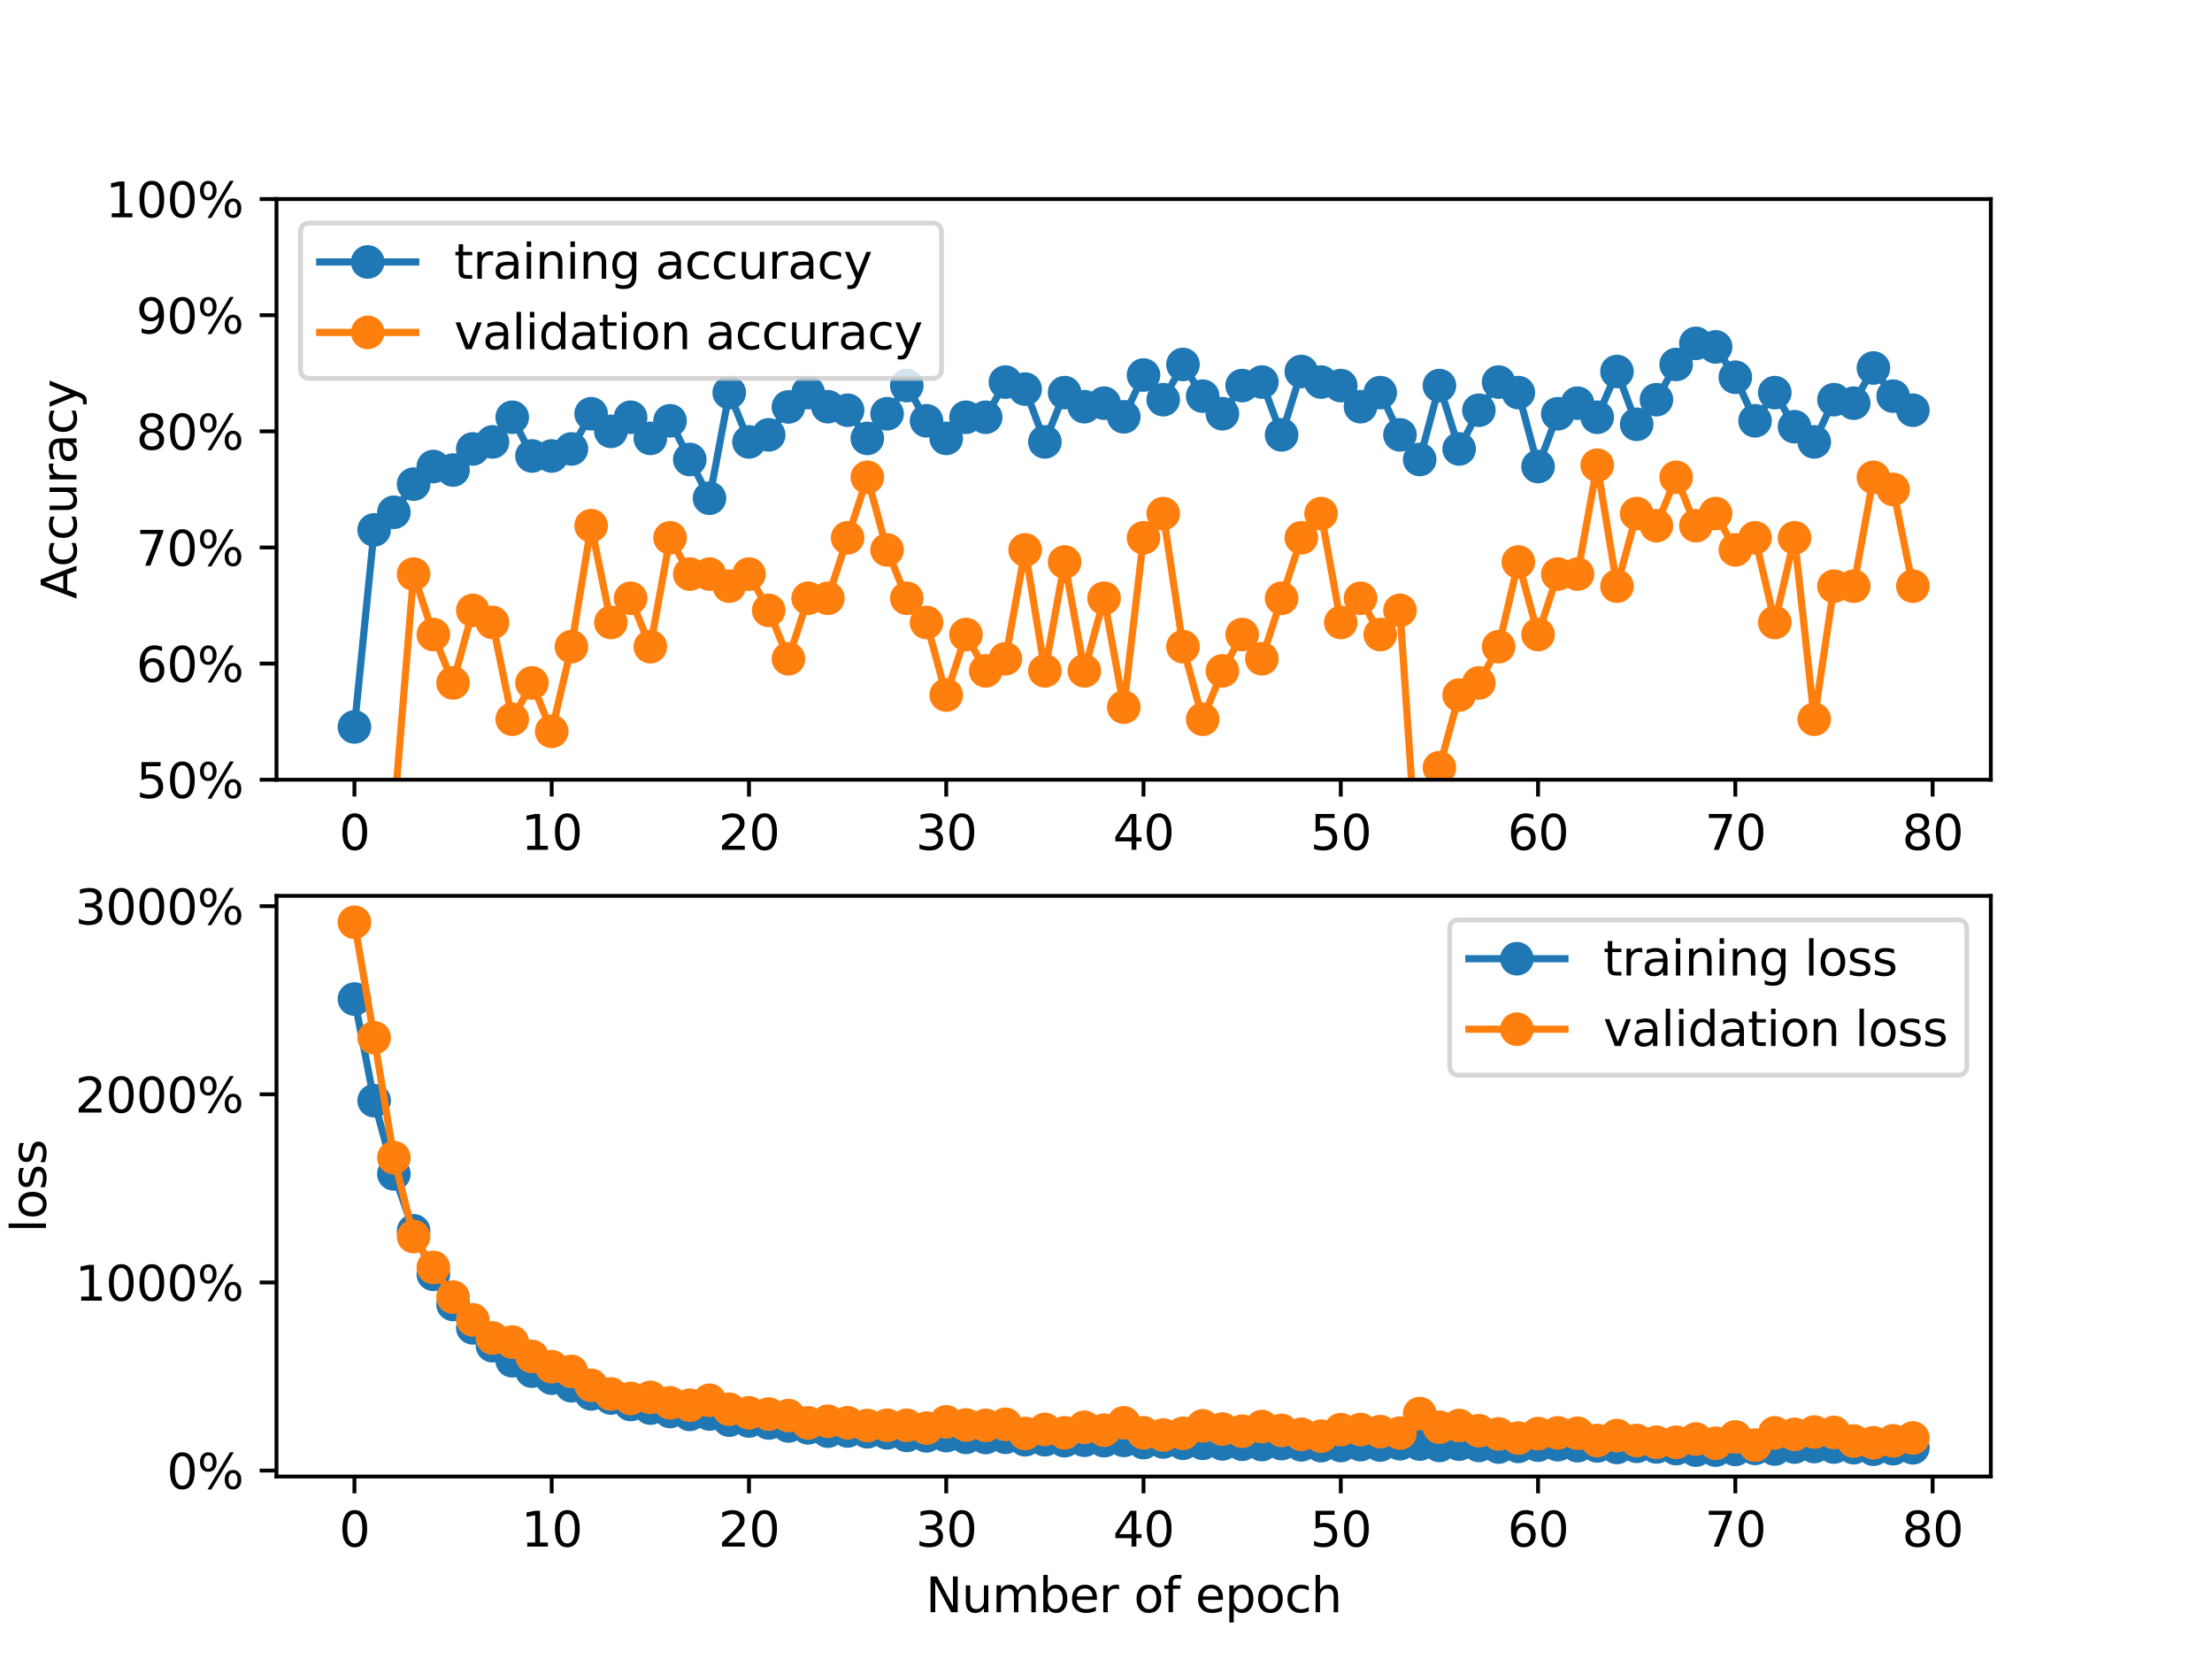 <?xml version="1.0" encoding="utf-8" standalone="no"?>
<!DOCTYPE svg PUBLIC "-//W3C//DTD SVG 1.1//EN"
  "http://www.w3.org/Graphics/SVG/1.1/DTD/svg11.dtd">
<svg xmlns:xlink="http://www.w3.org/1999/xlink" width="460.8pt" height="345.6pt" viewBox="0 0 460.8 345.6" xmlns="http://www.w3.org/2000/svg" version="1.1">
 <defs>
  <style type="text/css">*{stroke-linejoin: round; stroke-linecap: butt}</style>
 </defs>
 <g id="figure_1">
  <g id="patch_1">
   <path d="M 0 345.6 
L 460.8 345.6 
L 460.8 0 
L 0 0 
z
" style="fill: #ffffff"/>
  </g>
  <g id="axes_1">
   <g id="patch_2">
    <path d="M 57.6 162.432 
L 414.72 162.432 
L 414.72 41.472 
L 57.6 41.472 
z
" style="fill: #ffffff"/>
   </g>
   <g id="matplotlib.axis_1">
    <g id="xtick_1">
     <g id="line2d_1">
      <defs>
       <path id="maf4758b667" d="M 0 0 
L 0 3.5 
" style="stroke: #000000; stroke-width: 0.8"/>
      </defs>
      <g>
       <use xlink:href="#maf4758b667" x="73.833" y="162.432" style="stroke: #000000; stroke-width: 0.8"/>
      </g>
     </g>
     <g id="text_1">
      <!-- 0 -->
      <g transform="translate(70.651 177.03) scale(0.1 -0.1)">
       <defs>
        <path id="DejaVuSans-30" d="M 2034 4250 
Q 1547 4250 1301 3770 
Q 1056 3291 1056 2328 
Q 1056 1369 1301 889 
Q 1547 409 2034 409 
Q 2525 409 2770 889 
Q 3016 1369 3016 2328 
Q 3016 3291 2770 3770 
Q 2525 4250 2034 4250 
z
M 2034 4750 
Q 2819 4750 3233 4129 
Q 3647 3509 3647 2328 
Q 3647 1150 3233 529 
Q 2819 -91 2034 -91 
Q 1250 -91 836 529 
Q 422 1150 422 2328 
Q 422 3509 836 4129 
Q 1250 4750 2034 4750 
z
" transform="scale(0.016)"/>
       </defs>
       <use xlink:href="#DejaVuSans-30"/>
      </g>
     </g>
    </g>
    <g id="xtick_2">
     <g id="line2d_2">
      <g>
       <use xlink:href="#maf4758b667" x="114.928" y="162.432" style="stroke: #000000; stroke-width: 0.8"/>
      </g>
     </g>
     <g id="text_2">
      <!-- 10 -->
      <g transform="translate(108.566 177.03) scale(0.1 -0.1)">
       <defs>
        <path id="DejaVuSans-31" d="M 794 531 
L 1825 531 
L 1825 4091 
L 703 3866 
L 703 4441 
L 1819 4666 
L 2450 4666 
L 2450 531 
L 3481 531 
L 3481 0 
L 794 0 
L 794 531 
z
" transform="scale(0.016)"/>
       </defs>
       <use xlink:href="#DejaVuSans-31"/>
       <use xlink:href="#DejaVuSans-30" x="63.623"/>
      </g>
     </g>
    </g>
    <g id="xtick_3">
     <g id="line2d_3">
      <g>
       <use xlink:href="#maf4758b667" x="156.024" y="162.432" style="stroke: #000000; stroke-width: 0.8"/>
      </g>
     </g>
     <g id="text_3">
      <!-- 20 -->
      <g transform="translate(149.661 177.03) scale(0.1 -0.1)">
       <defs>
        <path id="DejaVuSans-32" d="M 1228 531 
L 3431 531 
L 3431 0 
L 469 0 
L 469 531 
Q 828 903 1448 1529 
Q 2069 2156 2228 2338 
Q 2531 2678 2651 2914 
Q 2772 3150 2772 3378 
Q 2772 3750 2511 3984 
Q 2250 4219 1831 4219 
Q 1534 4219 1204 4116 
Q 875 4013 500 3803 
L 500 4441 
Q 881 4594 1212 4672 
Q 1544 4750 1819 4750 
Q 2544 4750 2975 4387 
Q 3406 4025 3406 3419 
Q 3406 3131 3298 2873 
Q 3191 2616 2906 2266 
Q 2828 2175 2409 1742 
Q 1991 1309 1228 531 
z
" transform="scale(0.016)"/>
       </defs>
       <use xlink:href="#DejaVuSans-32"/>
       <use xlink:href="#DejaVuSans-30" x="63.623"/>
      </g>
     </g>
    </g>
    <g id="xtick_4">
     <g id="line2d_4">
      <g>
       <use xlink:href="#maf4758b667" x="197.119" y="162.432" style="stroke: #000000; stroke-width: 0.8"/>
      </g>
     </g>
     <g id="text_4">
      <!-- 30 -->
      <g transform="translate(190.757 177.03) scale(0.1 -0.1)">
       <defs>
        <path id="DejaVuSans-33" d="M 2597 2516 
Q 3050 2419 3304 2112 
Q 3559 1806 3559 1356 
Q 3559 666 3084 287 
Q 2609 -91 1734 -91 
Q 1441 -91 1130 -33 
Q 819 25 488 141 
L 488 750 
Q 750 597 1062 519 
Q 1375 441 1716 441 
Q 2309 441 2620 675 
Q 2931 909 2931 1356 
Q 2931 1769 2642 2001 
Q 2353 2234 1838 2234 
L 1294 2234 
L 1294 2753 
L 1863 2753 
Q 2328 2753 2575 2939 
Q 2822 3125 2822 3475 
Q 2822 3834 2567 4026 
Q 2313 4219 1838 4219 
Q 1578 4219 1281 4162 
Q 984 4106 628 3988 
L 628 4550 
Q 988 4650 1302 4700 
Q 1616 4750 1894 4750 
Q 2613 4750 3031 4423 
Q 3450 4097 3450 3541 
Q 3450 3153 3228 2886 
Q 3006 2619 2597 2516 
z
" transform="scale(0.016)"/>
       </defs>
       <use xlink:href="#DejaVuSans-33"/>
       <use xlink:href="#DejaVuSans-30" x="63.623"/>
      </g>
     </g>
    </g>
    <g id="xtick_5">
     <g id="line2d_5">
      <g>
       <use xlink:href="#maf4758b667" x="238.215" y="162.432" style="stroke: #000000; stroke-width: 0.8"/>
      </g>
     </g>
     <g id="text_5">
      <!-- 40 -->
      <g transform="translate(231.852 177.03) scale(0.1 -0.1)">
       <defs>
        <path id="DejaVuSans-34" d="M 2419 4116 
L 825 1625 
L 2419 1625 
L 2419 4116 
z
M 2253 4666 
L 3047 4666 
L 3047 1625 
L 3713 1625 
L 3713 1100 
L 3047 1100 
L 3047 0 
L 2419 0 
L 2419 1100 
L 313 1100 
L 313 1709 
L 2253 4666 
z
" transform="scale(0.016)"/>
       </defs>
       <use xlink:href="#DejaVuSans-34"/>
       <use xlink:href="#DejaVuSans-30" x="63.623"/>
      </g>
     </g>
    </g>
    <g id="xtick_6">
     <g id="line2d_6">
      <g>
       <use xlink:href="#maf4758b667" x="279.31" y="162.432" style="stroke: #000000; stroke-width: 0.8"/>
      </g>
     </g>
     <g id="text_6">
      <!-- 50 -->
      <g transform="translate(272.948 177.03) scale(0.1 -0.1)">
       <defs>
        <path id="DejaVuSans-35" d="M 691 4666 
L 3169 4666 
L 3169 4134 
L 1269 4134 
L 1269 2991 
Q 1406 3038 1543 3061 
Q 1681 3084 1819 3084 
Q 2600 3084 3056 2656 
Q 3513 2228 3513 1497 
Q 3513 744 3044 326 
Q 2575 -91 1722 -91 
Q 1428 -91 1123 -41 
Q 819 9 494 109 
L 494 744 
Q 775 591 1075 516 
Q 1375 441 1709 441 
Q 2250 441 2565 725 
Q 2881 1009 2881 1497 
Q 2881 1984 2565 2268 
Q 2250 2553 1709 2553 
Q 1456 2553 1204 2497 
Q 953 2441 691 2322 
L 691 4666 
z
" transform="scale(0.016)"/>
       </defs>
       <use xlink:href="#DejaVuSans-35"/>
       <use xlink:href="#DejaVuSans-30" x="63.623"/>
      </g>
     </g>
    </g>
    <g id="xtick_7">
     <g id="line2d_7">
      <g>
       <use xlink:href="#maf4758b667" x="320.406" y="162.432" style="stroke: #000000; stroke-width: 0.8"/>
      </g>
     </g>
     <g id="text_7">
      <!-- 60 -->
      <g transform="translate(314.043 177.03) scale(0.1 -0.1)">
       <defs>
        <path id="DejaVuSans-36" d="M 2113 2584 
Q 1688 2584 1439 2293 
Q 1191 2003 1191 1497 
Q 1191 994 1439 701 
Q 1688 409 2113 409 
Q 2538 409 2786 701 
Q 3034 994 3034 1497 
Q 3034 2003 2786 2293 
Q 2538 2584 2113 2584 
z
M 3366 4563 
L 3366 3988 
Q 3128 4100 2886 4159 
Q 2644 4219 2406 4219 
Q 1781 4219 1451 3797 
Q 1122 3375 1075 2522 
Q 1259 2794 1537 2939 
Q 1816 3084 2150 3084 
Q 2853 3084 3261 2657 
Q 3669 2231 3669 1497 
Q 3669 778 3244 343 
Q 2819 -91 2113 -91 
Q 1303 -91 875 529 
Q 447 1150 447 2328 
Q 447 3434 972 4092 
Q 1497 4750 2381 4750 
Q 2619 4750 2861 4703 
Q 3103 4656 3366 4563 
z
" transform="scale(0.016)"/>
       </defs>
       <use xlink:href="#DejaVuSans-36"/>
       <use xlink:href="#DejaVuSans-30" x="63.623"/>
      </g>
     </g>
    </g>
    <g id="xtick_8">
     <g id="line2d_8">
      <g>
       <use xlink:href="#maf4758b667" x="361.501" y="162.432" style="stroke: #000000; stroke-width: 0.8"/>
      </g>
     </g>
     <g id="text_8">
      <!-- 70 -->
      <g transform="translate(355.139 177.03) scale(0.1 -0.1)">
       <defs>
        <path id="DejaVuSans-37" d="M 525 4666 
L 3525 4666 
L 3525 4397 
L 1831 0 
L 1172 0 
L 2766 4134 
L 525 4134 
L 525 4666 
z
" transform="scale(0.016)"/>
       </defs>
       <use xlink:href="#DejaVuSans-37"/>
       <use xlink:href="#DejaVuSans-30" x="63.623"/>
      </g>
     </g>
    </g>
    <g id="xtick_9">
     <g id="line2d_9">
      <g>
       <use xlink:href="#maf4758b667" x="402.597" y="162.432" style="stroke: #000000; stroke-width: 0.8"/>
      </g>
     </g>
     <g id="text_9">
      <!-- 80 -->
      <g transform="translate(396.234 177.03) scale(0.1 -0.1)">
       <defs>
        <path id="DejaVuSans-38" d="M 2034 2216 
Q 1584 2216 1326 1975 
Q 1069 1734 1069 1313 
Q 1069 891 1326 650 
Q 1584 409 2034 409 
Q 2484 409 2743 651 
Q 3003 894 3003 1313 
Q 3003 1734 2745 1975 
Q 2488 2216 2034 2216 
z
M 1403 2484 
Q 997 2584 770 2862 
Q 544 3141 544 3541 
Q 544 4100 942 4425 
Q 1341 4750 2034 4750 
Q 2731 4750 3128 4425 
Q 3525 4100 3525 3541 
Q 3525 3141 3298 2862 
Q 3072 2584 2669 2484 
Q 3125 2378 3379 2068 
Q 3634 1759 3634 1313 
Q 3634 634 3220 271 
Q 2806 -91 2034 -91 
Q 1263 -91 848 271 
Q 434 634 434 1313 
Q 434 1759 690 2068 
Q 947 2378 1403 2484 
z
M 1172 3481 
Q 1172 3119 1398 2916 
Q 1625 2713 2034 2713 
Q 2441 2713 2670 2916 
Q 2900 3119 2900 3481 
Q 2900 3844 2670 4047 
Q 2441 4250 2034 4250 
Q 1625 4250 1398 4047 
Q 1172 3844 1172 3481 
z
" transform="scale(0.016)"/>
       </defs>
       <use xlink:href="#DejaVuSans-38"/>
       <use xlink:href="#DejaVuSans-30" x="63.623"/>
      </g>
     </g>
    </g>
   </g>
   <g id="matplotlib.axis_2">
    <g id="ytick_1">
     <g id="line2d_10">
      <defs>
       <path id="mce6fb83fe6" d="M 0 0 
L -3.5 0 
" style="stroke: #000000; stroke-width: 0.8"/>
      </defs>
      <g>
       <use xlink:href="#mce6fb83fe6" x="57.6" y="162.432" style="stroke: #000000; stroke-width: 0.8"/>
      </g>
     </g>
     <g id="text_10">
      <!-- 50% -->
      <g transform="translate(28.373 166.231) scale(0.1 -0.1)">
       <defs>
        <path id="DejaVuSans-25" d="M 4653 2053 
Q 4381 2053 4226 1822 
Q 4072 1591 4072 1178 
Q 4072 772 4226 539 
Q 4381 306 4653 306 
Q 4919 306 5073 539 
Q 5228 772 5228 1178 
Q 5228 1588 5073 1820 
Q 4919 2053 4653 2053 
z
M 4653 2450 
Q 5147 2450 5437 2106 
Q 5728 1763 5728 1178 
Q 5728 594 5436 251 
Q 5144 -91 4653 -91 
Q 4153 -91 3862 251 
Q 3572 594 3572 1178 
Q 3572 1766 3864 2108 
Q 4156 2450 4653 2450 
z
M 1428 4353 
Q 1159 4353 1004 4120 
Q 850 3888 850 3481 
Q 850 3069 1003 2837 
Q 1156 2606 1428 2606 
Q 1700 2606 1854 2837 
Q 2009 3069 2009 3481 
Q 2009 3884 1853 4118 
Q 1697 4353 1428 4353 
z
M 4250 4750 
L 4750 4750 
L 1831 -91 
L 1331 -91 
L 4250 4750 
z
M 1428 4750 
Q 1922 4750 2215 4408 
Q 2509 4066 2509 3481 
Q 2509 2891 2217 2550 
Q 1925 2209 1428 2209 
Q 931 2209 642 2551 
Q 353 2894 353 3481 
Q 353 4063 643 4406 
Q 934 4750 1428 4750 
z
" transform="scale(0.016)"/>
       </defs>
       <use xlink:href="#DejaVuSans-35"/>
       <use xlink:href="#DejaVuSans-30" x="63.623"/>
       <use xlink:href="#DejaVuSans-25" x="127.246"/>
      </g>
     </g>
    </g>
    <g id="ytick_2">
     <g id="line2d_11">
      <g>
       <use xlink:href="#mce6fb83fe6" x="57.6" y="138.24" style="stroke: #000000; stroke-width: 0.8"/>
      </g>
     </g>
     <g id="text_11">
      <!-- 60% -->
      <g transform="translate(28.373 142.039) scale(0.1 -0.1)">
       <use xlink:href="#DejaVuSans-36"/>
       <use xlink:href="#DejaVuSans-30" x="63.623"/>
       <use xlink:href="#DejaVuSans-25" x="127.246"/>
      </g>
     </g>
    </g>
    <g id="ytick_3">
     <g id="line2d_12">
      <g>
       <use xlink:href="#mce6fb83fe6" x="57.6" y="114.048" style="stroke: #000000; stroke-width: 0.8"/>
      </g>
     </g>
     <g id="text_12">
      <!-- 70% -->
      <g transform="translate(28.373 117.847) scale(0.1 -0.1)">
       <use xlink:href="#DejaVuSans-37"/>
       <use xlink:href="#DejaVuSans-30" x="63.623"/>
       <use xlink:href="#DejaVuSans-25" x="127.246"/>
      </g>
     </g>
    </g>
    <g id="ytick_4">
     <g id="line2d_13">
      <g>
       <use xlink:href="#mce6fb83fe6" x="57.6" y="89.856" style="stroke: #000000; stroke-width: 0.8"/>
      </g>
     </g>
     <g id="text_13">
      <!-- 80% -->
      <g transform="translate(28.373 93.655) scale(0.1 -0.1)">
       <use xlink:href="#DejaVuSans-38"/>
       <use xlink:href="#DejaVuSans-30" x="63.623"/>
       <use xlink:href="#DejaVuSans-25" x="127.246"/>
      </g>
     </g>
    </g>
    <g id="ytick_5">
     <g id="line2d_14">
      <g>
       <use xlink:href="#mce6fb83fe6" x="57.6" y="65.664" style="stroke: #000000; stroke-width: 0.8"/>
      </g>
     </g>
     <g id="text_14">
      <!-- 90% -->
      <g transform="translate(28.373 69.463) scale(0.1 -0.1)">
       <defs>
        <path id="DejaVuSans-39" d="M 703 97 
L 703 672 
Q 941 559 1184 500 
Q 1428 441 1663 441 
Q 2288 441 2617 861 
Q 2947 1281 2994 2138 
Q 2813 1869 2534 1725 
Q 2256 1581 1919 1581 
Q 1219 1581 811 2004 
Q 403 2428 403 3163 
Q 403 3881 828 4315 
Q 1253 4750 1959 4750 
Q 2769 4750 3195 4129 
Q 3622 3509 3622 2328 
Q 3622 1225 3098 567 
Q 2575 -91 1691 -91 
Q 1453 -91 1209 -44 
Q 966 3 703 97 
z
M 1959 2075 
Q 2384 2075 2632 2365 
Q 2881 2656 2881 3163 
Q 2881 3666 2632 3958 
Q 2384 4250 1959 4250 
Q 1534 4250 1286 3958 
Q 1038 3666 1038 3163 
Q 1038 2656 1286 2365 
Q 1534 2075 1959 2075 
z
" transform="scale(0.016)"/>
       </defs>
       <use xlink:href="#DejaVuSans-39"/>
       <use xlink:href="#DejaVuSans-30" x="63.623"/>
       <use xlink:href="#DejaVuSans-25" x="127.246"/>
      </g>
     </g>
    </g>
    <g id="ytick_6">
     <g id="line2d_15">
      <g>
       <use xlink:href="#mce6fb83fe6" x="57.6" y="41.472" style="stroke: #000000; stroke-width: 0.8"/>
      </g>
     </g>
     <g id="text_15">
      <!-- 100% -->
      <g transform="translate(22.011 45.271) scale(0.1 -0.1)">
       <use xlink:href="#DejaVuSans-31"/>
       <use xlink:href="#DejaVuSans-30" x="63.623"/>
       <use xlink:href="#DejaVuSans-30" x="127.246"/>
       <use xlink:href="#DejaVuSans-25" x="190.869"/>
      </g>
     </g>
    </g>
    <g id="text_16">
     <!-- Accuracy -->
     <g transform="translate(15.931 124.78) rotate(-90) scale(0.1 -0.1)">
      <defs>
       <path id="DejaVuSans-41" d="M 2188 4044 
L 1331 1722 
L 3047 1722 
L 2188 4044 
z
M 1831 4666 
L 2547 4666 
L 4325 0 
L 3669 0 
L 3244 1197 
L 1141 1197 
L 716 0 
L 50 0 
L 1831 4666 
z
" transform="scale(0.016)"/>
       <path id="DejaVuSans-63" d="M 3122 3366 
L 3122 2828 
Q 2878 2963 2633 3030 
Q 2388 3097 2138 3097 
Q 1578 3097 1268 2742 
Q 959 2388 959 1747 
Q 959 1106 1268 751 
Q 1578 397 2138 397 
Q 2388 397 2633 464 
Q 2878 531 3122 666 
L 3122 134 
Q 2881 22 2623 -34 
Q 2366 -91 2075 -91 
Q 1284 -91 818 406 
Q 353 903 353 1747 
Q 353 2603 823 3093 
Q 1294 3584 2113 3584 
Q 2378 3584 2631 3529 
Q 2884 3475 3122 3366 
z
" transform="scale(0.016)"/>
       <path id="DejaVuSans-75" d="M 544 1381 
L 544 3500 
L 1119 3500 
L 1119 1403 
Q 1119 906 1312 657 
Q 1506 409 1894 409 
Q 2359 409 2629 706 
Q 2900 1003 2900 1516 
L 2900 3500 
L 3475 3500 
L 3475 0 
L 2900 0 
L 2900 538 
Q 2691 219 2414 64 
Q 2138 -91 1772 -91 
Q 1169 -91 856 284 
Q 544 659 544 1381 
z
M 1991 3584 
L 1991 3584 
z
" transform="scale(0.016)"/>
       <path id="DejaVuSans-72" d="M 2631 2963 
Q 2534 3019 2420 3045 
Q 2306 3072 2169 3072 
Q 1681 3072 1420 2755 
Q 1159 2438 1159 1844 
L 1159 0 
L 581 0 
L 581 3500 
L 1159 3500 
L 1159 2956 
Q 1341 3275 1631 3429 
Q 1922 3584 2338 3584 
Q 2397 3584 2469 3576 
Q 2541 3569 2628 3553 
L 2631 2963 
z
" transform="scale(0.016)"/>
       <path id="DejaVuSans-61" d="M 2194 1759 
Q 1497 1759 1228 1600 
Q 959 1441 959 1056 
Q 959 750 1161 570 
Q 1363 391 1709 391 
Q 2188 391 2477 730 
Q 2766 1069 2766 1631 
L 2766 1759 
L 2194 1759 
z
M 3341 1997 
L 3341 0 
L 2766 0 
L 2766 531 
Q 2569 213 2275 61 
Q 1981 -91 1556 -91 
Q 1019 -91 701 211 
Q 384 513 384 1019 
Q 384 1609 779 1909 
Q 1175 2209 1959 2209 
L 2766 2209 
L 2766 2266 
Q 2766 2663 2505 2880 
Q 2244 3097 1772 3097 
Q 1472 3097 1187 3025 
Q 903 2953 641 2809 
L 641 3341 
Q 956 3463 1253 3523 
Q 1550 3584 1831 3584 
Q 2591 3584 2966 3190 
Q 3341 2797 3341 1997 
z
" transform="scale(0.016)"/>
       <path id="DejaVuSans-79" d="M 2059 -325 
Q 1816 -950 1584 -1140 
Q 1353 -1331 966 -1331 
L 506 -1331 
L 506 -850 
L 844 -850 
Q 1081 -850 1212 -737 
Q 1344 -625 1503 -206 
L 1606 56 
L 191 3500 
L 800 3500 
L 1894 763 
L 2988 3500 
L 3597 3500 
L 2059 -325 
z
" transform="scale(0.016)"/>
      </defs>
      <use xlink:href="#DejaVuSans-41"/>
      <use xlink:href="#DejaVuSans-63" x="66.658"/>
      <use xlink:href="#DejaVuSans-63" x="121.639"/>
      <use xlink:href="#DejaVuSans-75" x="176.619"/>
      <use xlink:href="#DejaVuSans-72" x="239.998"/>
      <use xlink:href="#DejaVuSans-61" x="281.111"/>
      <use xlink:href="#DejaVuSans-63" x="342.391"/>
      <use xlink:href="#DejaVuSans-79" x="397.371"/>
     </g>
    </g>
   </g>
   <g id="line2d_16">
    <path d="M 73.833 151.436 
L 77.942 110.383 
L 82.052 106.717 
L 86.161 100.852 
L 90.271 97.187 
L 94.38 97.92 
L 98.49 93.521 
L 102.6 92.055 
L 106.709 86.924 
L 110.819 94.988 
L 114.928 94.988 
L 119.038 93.521 
L 123.147 86.191 
L 127.257 89.856 
L 131.366 86.924 
L 135.476 91.322 
L 139.586 87.657 
L 143.695 95.721 
L 147.805 103.785 
L 151.914 81.792 
L 156.024 92.055 
L 160.133 90.589 
L 164.243 84.77 
L 168.352 81.792 
L 172.462 84.724 
L 176.572 85.457 
L 180.681 91.322 
L 184.791 86.191 
L 188.9 80.326 
L 193.01 87.657 
L 197.119 91.322 
L 201.229 86.924 
L 205.338 86.924 
L 209.448 79.593 
L 213.557 81.059 
L 217.667 92.055 
L 221.777 81.792 
L 225.886 84.724 
L 229.996 83.991 
L 234.105 86.832 
L 238.215 78.127 
L 242.324 83.258 
L 246.434 75.927 
L 250.543 82.525 
L 254.653 86.191 
L 258.763 80.326 
L 262.872 79.593 
L 266.982 90.589 
L 271.091 77.393 
L 275.201 79.593 
L 279.31 80.326 
L 283.42 84.724 
L 287.529 81.792 
L 291.639 90.589 
L 295.748 95.721 
L 299.858 80.326 
L 303.968 93.521 
L 308.077 85.457 
L 312.187 79.593 
L 316.296 81.792 
L 320.406 97.187 
L 324.515 86.191 
L 328.625 83.991 
L 332.734 86.924 
L 336.844 77.393 
L 340.954 88.39 
L 345.063 83.258 
L 349.173 75.927 
L 353.282 71.529 
L 357.392 72.262 
L 361.501 78.585 
L 365.611 87.657 
L 369.72 81.792 
L 373.83 88.894 
L 377.94 92.055 
L 382.049 83.258 
L 386.159 83.991 
L 390.268 76.66 
L 394.378 82.525 
L 398.487 85.457 
" clip-path="url(#paeb8f40051)" style="fill: none; stroke: #1f77b4; stroke-width: 1.5; stroke-linecap: square"/>
    <defs>
     <path id="m595930c101" d="M 0 3 
C 0.796 3 1.559 2.684 2.121 2.121 
C 2.684 1.559 3 0.796 3 0 
C 3 -0.796 2.684 -1.559 2.121 -2.121 
C 1.559 -2.684 0.796 -3 0 -3 
C -0.796 -3 -1.559 -2.684 -2.121 -2.121 
C -2.684 -1.559 -3 -0.796 -3 0 
C -3 0.796 -2.684 1.559 -2.121 2.121 
C -1.559 2.684 -0.796 3 0 3 
z
" style="stroke: #1f77b4"/>
    </defs>
    <g clip-path="url(#paeb8f40051)">
     <use xlink:href="#m595930c101" x="73.833" y="151.436" style="fill: #1f77b4; stroke: #1f77b4"/>
     <use xlink:href="#m595930c101" x="77.942" y="110.383" style="fill: #1f77b4; stroke: #1f77b4"/>
     <use xlink:href="#m595930c101" x="82.052" y="106.717" style="fill: #1f77b4; stroke: #1f77b4"/>
     <use xlink:href="#m595930c101" x="86.161" y="100.852" style="fill: #1f77b4; stroke: #1f77b4"/>
     <use xlink:href="#m595930c101" x="90.271" y="97.187" style="fill: #1f77b4; stroke: #1f77b4"/>
     <use xlink:href="#m595930c101" x="94.38" y="97.92" style="fill: #1f77b4; stroke: #1f77b4"/>
     <use xlink:href="#m595930c101" x="98.49" y="93.521" style="fill: #1f77b4; stroke: #1f77b4"/>
     <use xlink:href="#m595930c101" x="102.6" y="92.055" style="fill: #1f77b4; stroke: #1f77b4"/>
     <use xlink:href="#m595930c101" x="106.709" y="86.924" style="fill: #1f77b4; stroke: #1f77b4"/>
     <use xlink:href="#m595930c101" x="110.819" y="94.988" style="fill: #1f77b4; stroke: #1f77b4"/>
     <use xlink:href="#m595930c101" x="114.928" y="94.988" style="fill: #1f77b4; stroke: #1f77b4"/>
     <use xlink:href="#m595930c101" x="119.038" y="93.521" style="fill: #1f77b4; stroke: #1f77b4"/>
     <use xlink:href="#m595930c101" x="123.147" y="86.191" style="fill: #1f77b4; stroke: #1f77b4"/>
     <use xlink:href="#m595930c101" x="127.257" y="89.856" style="fill: #1f77b4; stroke: #1f77b4"/>
     <use xlink:href="#m595930c101" x="131.366" y="86.924" style="fill: #1f77b4; stroke: #1f77b4"/>
     <use xlink:href="#m595930c101" x="135.476" y="91.322" style="fill: #1f77b4; stroke: #1f77b4"/>
     <use xlink:href="#m595930c101" x="139.586" y="87.657" style="fill: #1f77b4; stroke: #1f77b4"/>
     <use xlink:href="#m595930c101" x="143.695" y="95.721" style="fill: #1f77b4; stroke: #1f77b4"/>
     <use xlink:href="#m595930c101" x="147.805" y="103.785" style="fill: #1f77b4; stroke: #1f77b4"/>
     <use xlink:href="#m595930c101" x="151.914" y="81.792" style="fill: #1f77b4; stroke: #1f77b4"/>
     <use xlink:href="#m595930c101" x="156.024" y="92.055" style="fill: #1f77b4; stroke: #1f77b4"/>
     <use xlink:href="#m595930c101" x="160.133" y="90.589" style="fill: #1f77b4; stroke: #1f77b4"/>
     <use xlink:href="#m595930c101" x="164.243" y="84.77" style="fill: #1f77b4; stroke: #1f77b4"/>
     <use xlink:href="#m595930c101" x="168.352" y="81.792" style="fill: #1f77b4; stroke: #1f77b4"/>
     <use xlink:href="#m595930c101" x="172.462" y="84.724" style="fill: #1f77b4; stroke: #1f77b4"/>
     <use xlink:href="#m595930c101" x="176.572" y="85.457" style="fill: #1f77b4; stroke: #1f77b4"/>
     <use xlink:href="#m595930c101" x="180.681" y="91.322" style="fill: #1f77b4; stroke: #1f77b4"/>
     <use xlink:href="#m595930c101" x="184.791" y="86.191" style="fill: #1f77b4; stroke: #1f77b4"/>
     <use xlink:href="#m595930c101" x="188.9" y="80.326" style="fill: #1f77b4; stroke: #1f77b4"/>
     <use xlink:href="#m595930c101" x="193.01" y="87.657" style="fill: #1f77b4; stroke: #1f77b4"/>
     <use xlink:href="#m595930c101" x="197.119" y="91.322" style="fill: #1f77b4; stroke: #1f77b4"/>
     <use xlink:href="#m595930c101" x="201.229" y="86.924" style="fill: #1f77b4; stroke: #1f77b4"/>
     <use xlink:href="#m595930c101" x="205.338" y="86.924" style="fill: #1f77b4; stroke: #1f77b4"/>
     <use xlink:href="#m595930c101" x="209.448" y="79.593" style="fill: #1f77b4; stroke: #1f77b4"/>
     <use xlink:href="#m595930c101" x="213.557" y="81.059" style="fill: #1f77b4; stroke: #1f77b4"/>
     <use xlink:href="#m595930c101" x="217.667" y="92.055" style="fill: #1f77b4; stroke: #1f77b4"/>
     <use xlink:href="#m595930c101" x="221.777" y="81.792" style="fill: #1f77b4; stroke: #1f77b4"/>
     <use xlink:href="#m595930c101" x="225.886" y="84.724" style="fill: #1f77b4; stroke: #1f77b4"/>
     <use xlink:href="#m595930c101" x="229.996" y="83.991" style="fill: #1f77b4; stroke: #1f77b4"/>
     <use xlink:href="#m595930c101" x="234.105" y="86.832" style="fill: #1f77b4; stroke: #1f77b4"/>
     <use xlink:href="#m595930c101" x="238.215" y="78.127" style="fill: #1f77b4; stroke: #1f77b4"/>
     <use xlink:href="#m595930c101" x="242.324" y="83.258" style="fill: #1f77b4; stroke: #1f77b4"/>
     <use xlink:href="#m595930c101" x="246.434" y="75.927" style="fill: #1f77b4; stroke: #1f77b4"/>
     <use xlink:href="#m595930c101" x="250.543" y="82.525" style="fill: #1f77b4; stroke: #1f77b4"/>
     <use xlink:href="#m595930c101" x="254.653" y="86.191" style="fill: #1f77b4; stroke: #1f77b4"/>
     <use xlink:href="#m595930c101" x="258.763" y="80.326" style="fill: #1f77b4; stroke: #1f77b4"/>
     <use xlink:href="#m595930c101" x="262.872" y="79.593" style="fill: #1f77b4; stroke: #1f77b4"/>
     <use xlink:href="#m595930c101" x="266.982" y="90.589" style="fill: #1f77b4; stroke: #1f77b4"/>
     <use xlink:href="#m595930c101" x="271.091" y="77.393" style="fill: #1f77b4; stroke: #1f77b4"/>
     <use xlink:href="#m595930c101" x="275.201" y="79.593" style="fill: #1f77b4; stroke: #1f77b4"/>
     <use xlink:href="#m595930c101" x="279.31" y="80.326" style="fill: #1f77b4; stroke: #1f77b4"/>
     <use xlink:href="#m595930c101" x="283.42" y="84.724" style="fill: #1f77b4; stroke: #1f77b4"/>
     <use xlink:href="#m595930c101" x="287.529" y="81.792" style="fill: #1f77b4; stroke: #1f77b4"/>
     <use xlink:href="#m595930c101" x="291.639" y="90.589" style="fill: #1f77b4; stroke: #1f77b4"/>
     <use xlink:href="#m595930c101" x="295.748" y="95.721" style="fill: #1f77b4; stroke: #1f77b4"/>
     <use xlink:href="#m595930c101" x="299.858" y="80.326" style="fill: #1f77b4; stroke: #1f77b4"/>
     <use xlink:href="#m595930c101" x="303.968" y="93.521" style="fill: #1f77b4; stroke: #1f77b4"/>
     <use xlink:href="#m595930c101" x="308.077" y="85.457" style="fill: #1f77b4; stroke: #1f77b4"/>
     <use xlink:href="#m595930c101" x="312.187" y="79.593" style="fill: #1f77b4; stroke: #1f77b4"/>
     <use xlink:href="#m595930c101" x="316.296" y="81.792" style="fill: #1f77b4; stroke: #1f77b4"/>
     <use xlink:href="#m595930c101" x="320.406" y="97.187" style="fill: #1f77b4; stroke: #1f77b4"/>
     <use xlink:href="#m595930c101" x="324.515" y="86.191" style="fill: #1f77b4; stroke: #1f77b4"/>
     <use xlink:href="#m595930c101" x="328.625" y="83.991" style="fill: #1f77b4; stroke: #1f77b4"/>
     <use xlink:href="#m595930c101" x="332.734" y="86.924" style="fill: #1f77b4; stroke: #1f77b4"/>
     <use xlink:href="#m595930c101" x="336.844" y="77.393" style="fill: #1f77b4; stroke: #1f77b4"/>
     <use xlink:href="#m595930c101" x="340.954" y="88.39" style="fill: #1f77b4; stroke: #1f77b4"/>
     <use xlink:href="#m595930c101" x="345.063" y="83.258" style="fill: #1f77b4; stroke: #1f77b4"/>
     <use xlink:href="#m595930c101" x="349.173" y="75.927" style="fill: #1f77b4; stroke: #1f77b4"/>
     <use xlink:href="#m595930c101" x="353.282" y="71.529" style="fill: #1f77b4; stroke: #1f77b4"/>
     <use xlink:href="#m595930c101" x="357.392" y="72.262" style="fill: #1f77b4; stroke: #1f77b4"/>
     <use xlink:href="#m595930c101" x="361.501" y="78.585" style="fill: #1f77b4; stroke: #1f77b4"/>
     <use xlink:href="#m595930c101" x="365.611" y="87.657" style="fill: #1f77b4; stroke: #1f77b4"/>
     <use xlink:href="#m595930c101" x="369.72" y="81.792" style="fill: #1f77b4; stroke: #1f77b4"/>
     <use xlink:href="#m595930c101" x="373.83" y="88.894" style="fill: #1f77b4; stroke: #1f77b4"/>
     <use xlink:href="#m595930c101" x="377.94" y="92.055" style="fill: #1f77b4; stroke: #1f77b4"/>
     <use xlink:href="#m595930c101" x="382.049" y="83.258" style="fill: #1f77b4; stroke: #1f77b4"/>
     <use xlink:href="#m595930c101" x="386.159" y="83.991" style="fill: #1f77b4; stroke: #1f77b4"/>
     <use xlink:href="#m595930c101" x="390.268" y="76.66" style="fill: #1f77b4; stroke: #1f77b4"/>
     <use xlink:href="#m595930c101" x="394.378" y="82.525" style="fill: #1f77b4; stroke: #1f77b4"/>
     <use xlink:href="#m595930c101" x="398.487" y="85.457" style="fill: #1f77b4; stroke: #1f77b4"/>
    </g>
   </g>
   <g id="line2d_17">
    <path d="M 73.833 217.872 
L 77.942 190.152 
L 82.052 169.992 
L 86.161 119.592 
L 90.271 132.192 
L 94.38 142.272 
L 98.49 127.152 
L 102.6 129.672 
L 106.709 149.832 
L 110.819 142.272 
L 114.928 152.352 
L 119.038 134.712 
L 123.147 109.512 
L 127.257 129.672 
L 131.366 124.632 
L 135.476 134.712 
L 139.586 112.032 
L 143.695 119.592 
L 147.805 119.592 
L 151.914 122.112 
L 156.024 119.592 
L 160.133 127.152 
L 164.243 137.232 
L 168.352 124.632 
L 172.462 124.632 
L 176.572 112.032 
L 180.681 99.432 
L 184.791 114.552 
L 188.9 124.632 
L 193.01 129.672 
L 197.119 144.792 
L 201.229 132.192 
L 205.338 139.752 
L 209.448 137.232 
L 213.557 114.552 
L 217.667 139.752 
L 221.777 117.072 
L 225.886 139.752 
L 229.996 124.632 
L 234.105 147.312 
L 238.215 112.032 
L 242.324 106.992 
L 246.434 134.712 
L 250.543 149.832 
L 254.653 139.752 
L 258.763 132.192 
L 262.872 137.232 
L 266.982 124.632 
L 271.091 112.032 
L 275.201 106.992 
L 279.31 129.672 
L 283.42 124.632 
L 287.529 132.192 
L 291.639 127.152 
L 295.748 187.632 
L 299.858 159.912 
L 303.968 144.792 
L 308.077 142.272 
L 312.187 134.712 
L 316.296 117.072 
L 320.406 132.192 
L 324.515 119.592 
L 328.625 119.592 
L 332.734 96.912 
L 336.844 122.112 
L 340.954 106.992 
L 345.063 109.512 
L 349.173 99.432 
L 353.282 109.512 
L 357.392 106.992 
L 361.501 114.552 
L 365.611 112.032 
L 369.72 129.672 
L 373.83 112.032 
L 377.94 149.832 
L 382.049 122.112 
L 386.159 122.112 
L 390.268 99.432 
L 394.378 101.952 
L 398.487 122.112 
" clip-path="url(#paeb8f40051)" style="fill: none; stroke: #ff7f0e; stroke-width: 1.5; stroke-linecap: square"/>
    <defs>
     <path id="m77da11463b" d="M 0 3 
C 0.796 3 1.559 2.684 2.121 2.121 
C 2.684 1.559 3 0.796 3 0 
C 3 -0.796 2.684 -1.559 2.121 -2.121 
C 1.559 -2.684 0.796 -3 0 -3 
C -0.796 -3 -1.559 -2.684 -2.121 -2.121 
C -2.684 -1.559 -3 -0.796 -3 0 
C -3 0.796 -2.684 1.559 -2.121 2.121 
C -1.559 2.684 -0.796 3 0 3 
z
" style="stroke: #ff7f0e"/>
    </defs>
    <g clip-path="url(#paeb8f40051)">
     <use xlink:href="#m77da11463b" x="73.833" y="217.872" style="fill: #ff7f0e; stroke: #ff7f0e"/>
     <use xlink:href="#m77da11463b" x="77.942" y="190.152" style="fill: #ff7f0e; stroke: #ff7f0e"/>
     <use xlink:href="#m77da11463b" x="82.052" y="169.992" style="fill: #ff7f0e; stroke: #ff7f0e"/>
     <use xlink:href="#m77da11463b" x="86.161" y="119.592" style="fill: #ff7f0e; stroke: #ff7f0e"/>
     <use xlink:href="#m77da11463b" x="90.271" y="132.192" style="fill: #ff7f0e; stroke: #ff7f0e"/>
     <use xlink:href="#m77da11463b" x="94.38" y="142.272" style="fill: #ff7f0e; stroke: #ff7f0e"/>
     <use xlink:href="#m77da11463b" x="98.49" y="127.152" style="fill: #ff7f0e; stroke: #ff7f0e"/>
     <use xlink:href="#m77da11463b" x="102.6" y="129.672" style="fill: #ff7f0e; stroke: #ff7f0e"/>
     <use xlink:href="#m77da11463b" x="106.709" y="149.832" style="fill: #ff7f0e; stroke: #ff7f0e"/>
     <use xlink:href="#m77da11463b" x="110.819" y="142.272" style="fill: #ff7f0e; stroke: #ff7f0e"/>
     <use xlink:href="#m77da11463b" x="114.928" y="152.352" style="fill: #ff7f0e; stroke: #ff7f0e"/>
     <use xlink:href="#m77da11463b" x="119.038" y="134.712" style="fill: #ff7f0e; stroke: #ff7f0e"/>
     <use xlink:href="#m77da11463b" x="123.147" y="109.512" style="fill: #ff7f0e; stroke: #ff7f0e"/>
     <use xlink:href="#m77da11463b" x="127.257" y="129.672" style="fill: #ff7f0e; stroke: #ff7f0e"/>
     <use xlink:href="#m77da11463b" x="131.366" y="124.632" style="fill: #ff7f0e; stroke: #ff7f0e"/>
     <use xlink:href="#m77da11463b" x="135.476" y="134.712" style="fill: #ff7f0e; stroke: #ff7f0e"/>
     <use xlink:href="#m77da11463b" x="139.586" y="112.032" style="fill: #ff7f0e; stroke: #ff7f0e"/>
     <use xlink:href="#m77da11463b" x="143.695" y="119.592" style="fill: #ff7f0e; stroke: #ff7f0e"/>
     <use xlink:href="#m77da11463b" x="147.805" y="119.592" style="fill: #ff7f0e; stroke: #ff7f0e"/>
     <use xlink:href="#m77da11463b" x="151.914" y="122.112" style="fill: #ff7f0e; stroke: #ff7f0e"/>
     <use xlink:href="#m77da11463b" x="156.024" y="119.592" style="fill: #ff7f0e; stroke: #ff7f0e"/>
     <use xlink:href="#m77da11463b" x="160.133" y="127.152" style="fill: #ff7f0e; stroke: #ff7f0e"/>
     <use xlink:href="#m77da11463b" x="164.243" y="137.232" style="fill: #ff7f0e; stroke: #ff7f0e"/>
     <use xlink:href="#m77da11463b" x="168.352" y="124.632" style="fill: #ff7f0e; stroke: #ff7f0e"/>
     <use xlink:href="#m77da11463b" x="172.462" y="124.632" style="fill: #ff7f0e; stroke: #ff7f0e"/>
     <use xlink:href="#m77da11463b" x="176.572" y="112.032" style="fill: #ff7f0e; stroke: #ff7f0e"/>
     <use xlink:href="#m77da11463b" x="180.681" y="99.432" style="fill: #ff7f0e; stroke: #ff7f0e"/>
     <use xlink:href="#m77da11463b" x="184.791" y="114.552" style="fill: #ff7f0e; stroke: #ff7f0e"/>
     <use xlink:href="#m77da11463b" x="188.9" y="124.632" style="fill: #ff7f0e; stroke: #ff7f0e"/>
     <use xlink:href="#m77da11463b" x="193.01" y="129.672" style="fill: #ff7f0e; stroke: #ff7f0e"/>
     <use xlink:href="#m77da11463b" x="197.119" y="144.792" style="fill: #ff7f0e; stroke: #ff7f0e"/>
     <use xlink:href="#m77da11463b" x="201.229" y="132.192" style="fill: #ff7f0e; stroke: #ff7f0e"/>
     <use xlink:href="#m77da11463b" x="205.338" y="139.752" style="fill: #ff7f0e; stroke: #ff7f0e"/>
     <use xlink:href="#m77da11463b" x="209.448" y="137.232" style="fill: #ff7f0e; stroke: #ff7f0e"/>
     <use xlink:href="#m77da11463b" x="213.557" y="114.552" style="fill: #ff7f0e; stroke: #ff7f0e"/>
     <use xlink:href="#m77da11463b" x="217.667" y="139.752" style="fill: #ff7f0e; stroke: #ff7f0e"/>
     <use xlink:href="#m77da11463b" x="221.777" y="117.072" style="fill: #ff7f0e; stroke: #ff7f0e"/>
     <use xlink:href="#m77da11463b" x="225.886" y="139.752" style="fill: #ff7f0e; stroke: #ff7f0e"/>
     <use xlink:href="#m77da11463b" x="229.996" y="124.632" style="fill: #ff7f0e; stroke: #ff7f0e"/>
     <use xlink:href="#m77da11463b" x="234.105" y="147.312" style="fill: #ff7f0e; stroke: #ff7f0e"/>
     <use xlink:href="#m77da11463b" x="238.215" y="112.032" style="fill: #ff7f0e; stroke: #ff7f0e"/>
     <use xlink:href="#m77da11463b" x="242.324" y="106.992" style="fill: #ff7f0e; stroke: #ff7f0e"/>
     <use xlink:href="#m77da11463b" x="246.434" y="134.712" style="fill: #ff7f0e; stroke: #ff7f0e"/>
     <use xlink:href="#m77da11463b" x="250.543" y="149.832" style="fill: #ff7f0e; stroke: #ff7f0e"/>
     <use xlink:href="#m77da11463b" x="254.653" y="139.752" style="fill: #ff7f0e; stroke: #ff7f0e"/>
     <use xlink:href="#m77da11463b" x="258.763" y="132.192" style="fill: #ff7f0e; stroke: #ff7f0e"/>
     <use xlink:href="#m77da11463b" x="262.872" y="137.232" style="fill: #ff7f0e; stroke: #ff7f0e"/>
     <use xlink:href="#m77da11463b" x="266.982" y="124.632" style="fill: #ff7f0e; stroke: #ff7f0e"/>
     <use xlink:href="#m77da11463b" x="271.091" y="112.032" style="fill: #ff7f0e; stroke: #ff7f0e"/>
     <use xlink:href="#m77da11463b" x="275.201" y="106.992" style="fill: #ff7f0e; stroke: #ff7f0e"/>
     <use xlink:href="#m77da11463b" x="279.31" y="129.672" style="fill: #ff7f0e; stroke: #ff7f0e"/>
     <use xlink:href="#m77da11463b" x="283.42" y="124.632" style="fill: #ff7f0e; stroke: #ff7f0e"/>
     <use xlink:href="#m77da11463b" x="287.529" y="132.192" style="fill: #ff7f0e; stroke: #ff7f0e"/>
     <use xlink:href="#m77da11463b" x="291.639" y="127.152" style="fill: #ff7f0e; stroke: #ff7f0e"/>
     <use xlink:href="#m77da11463b" x="295.748" y="187.632" style="fill: #ff7f0e; stroke: #ff7f0e"/>
     <use xlink:href="#m77da11463b" x="299.858" y="159.912" style="fill: #ff7f0e; stroke: #ff7f0e"/>
     <use xlink:href="#m77da11463b" x="303.968" y="144.792" style="fill: #ff7f0e; stroke: #ff7f0e"/>
     <use xlink:href="#m77da11463b" x="308.077" y="142.272" style="fill: #ff7f0e; stroke: #ff7f0e"/>
     <use xlink:href="#m77da11463b" x="312.187" y="134.712" style="fill: #ff7f0e; stroke: #ff7f0e"/>
     <use xlink:href="#m77da11463b" x="316.296" y="117.072" style="fill: #ff7f0e; stroke: #ff7f0e"/>
     <use xlink:href="#m77da11463b" x="320.406" y="132.192" style="fill: #ff7f0e; stroke: #ff7f0e"/>
     <use xlink:href="#m77da11463b" x="324.515" y="119.592" style="fill: #ff7f0e; stroke: #ff7f0e"/>
     <use xlink:href="#m77da11463b" x="328.625" y="119.592" style="fill: #ff7f0e; stroke: #ff7f0e"/>
     <use xlink:href="#m77da11463b" x="332.734" y="96.912" style="fill: #ff7f0e; stroke: #ff7f0e"/>
     <use xlink:href="#m77da11463b" x="336.844" y="122.112" style="fill: #ff7f0e; stroke: #ff7f0e"/>
     <use xlink:href="#m77da11463b" x="340.954" y="106.992" style="fill: #ff7f0e; stroke: #ff7f0e"/>
     <use xlink:href="#m77da11463b" x="345.063" y="109.512" style="fill: #ff7f0e; stroke: #ff7f0e"/>
     <use xlink:href="#m77da11463b" x="349.173" y="99.432" style="fill: #ff7f0e; stroke: #ff7f0e"/>
     <use xlink:href="#m77da11463b" x="353.282" y="109.512" style="fill: #ff7f0e; stroke: #ff7f0e"/>
     <use xlink:href="#m77da11463b" x="357.392" y="106.992" style="fill: #ff7f0e; stroke: #ff7f0e"/>
     <use xlink:href="#m77da11463b" x="361.501" y="114.552" style="fill: #ff7f0e; stroke: #ff7f0e"/>
     <use xlink:href="#m77da11463b" x="365.611" y="112.032" style="fill: #ff7f0e; stroke: #ff7f0e"/>
     <use xlink:href="#m77da11463b" x="369.72" y="129.672" style="fill: #ff7f0e; stroke: #ff7f0e"/>
     <use xlink:href="#m77da11463b" x="373.83" y="112.032" style="fill: #ff7f0e; stroke: #ff7f0e"/>
     <use xlink:href="#m77da11463b" x="377.94" y="149.832" style="fill: #ff7f0e; stroke: #ff7f0e"/>
     <use xlink:href="#m77da11463b" x="382.049" y="122.112" style="fill: #ff7f0e; stroke: #ff7f0e"/>
     <use xlink:href="#m77da11463b" x="386.159" y="122.112" style="fill: #ff7f0e; stroke: #ff7f0e"/>
     <use xlink:href="#m77da11463b" x="390.268" y="99.432" style="fill: #ff7f0e; stroke: #ff7f0e"/>
     <use xlink:href="#m77da11463b" x="394.378" y="101.952" style="fill: #ff7f0e; stroke: #ff7f0e"/>
     <use xlink:href="#m77da11463b" x="398.487" y="122.112" style="fill: #ff7f0e; stroke: #ff7f0e"/>
    </g>
   </g>
   <g id="patch_3">
    <path d="M 57.6 162.432 
L 57.6 41.472 
" style="fill: none; stroke: #000000; stroke-width: 0.8; stroke-linejoin: miter; stroke-linecap: square"/>
   </g>
   <g id="patch_4">
    <path d="M 414.72 162.432 
L 414.72 41.472 
" style="fill: none; stroke: #000000; stroke-width: 0.8; stroke-linejoin: miter; stroke-linecap: square"/>
   </g>
   <g id="patch_5">
    <path d="M 57.6 162.432 
L 414.72 162.432 
" style="fill: none; stroke: #000000; stroke-width: 0.8; stroke-linejoin: miter; stroke-linecap: square"/>
   </g>
   <g id="patch_6">
    <path d="M 57.6 41.472 
L 414.72 41.472 
" style="fill: none; stroke: #000000; stroke-width: 0.8; stroke-linejoin: miter; stroke-linecap: square"/>
   </g>
   <g id="legend_1">
    <g id="patch_7">
     <path d="M 64.6 78.828 
L 194.131 78.828 
Q 196.131 78.828 196.131 76.828 
L 196.131 48.472 
Q 196.131 46.472 194.131 46.472 
L 64.6 46.472 
Q 62.6 46.472 62.6 48.472 
L 62.6 76.828 
Q 62.6 78.828 64.6 78.828 
z
" style="fill: #ffffff; opacity: 0.8; stroke: #cccccc; stroke-linejoin: miter"/>
    </g>
    <g id="line2d_18">
     <path d="M 66.6 54.57 
L 76.6 54.57 
L 86.6 54.57 
" style="fill: none; stroke: #1f77b4; stroke-width: 1.5; stroke-linecap: square"/>
     <g>
      <use xlink:href="#m595930c101" x="76.6" y="54.57" style="fill: #1f77b4; stroke: #1f77b4"/>
     </g>
    </g>
    <g id="text_17">
     <!-- training accuracy -->
     <g transform="translate(94.6 58.07) scale(0.1 -0.1)">
      <defs>
       <path id="DejaVuSans-74" d="M 1172 4494 
L 1172 3500 
L 2356 3500 
L 2356 3053 
L 1172 3053 
L 1172 1153 
Q 1172 725 1289 603 
Q 1406 481 1766 481 
L 2356 481 
L 2356 0 
L 1766 0 
Q 1100 0 847 248 
Q 594 497 594 1153 
L 594 3053 
L 172 3053 
L 172 3500 
L 594 3500 
L 594 4494 
L 1172 4494 
z
" transform="scale(0.016)"/>
       <path id="DejaVuSans-69" d="M 603 3500 
L 1178 3500 
L 1178 0 
L 603 0 
L 603 3500 
z
M 603 4863 
L 1178 4863 
L 1178 4134 
L 603 4134 
L 603 4863 
z
" transform="scale(0.016)"/>
       <path id="DejaVuSans-6e" d="M 3513 2113 
L 3513 0 
L 2938 0 
L 2938 2094 
Q 2938 2591 2744 2837 
Q 2550 3084 2163 3084 
Q 1697 3084 1428 2787 
Q 1159 2491 1159 1978 
L 1159 0 
L 581 0 
L 581 3500 
L 1159 3500 
L 1159 2956 
Q 1366 3272 1645 3428 
Q 1925 3584 2291 3584 
Q 2894 3584 3203 3211 
Q 3513 2838 3513 2113 
z
" transform="scale(0.016)"/>
       <path id="DejaVuSans-67" d="M 2906 1791 
Q 2906 2416 2648 2759 
Q 2391 3103 1925 3103 
Q 1463 3103 1205 2759 
Q 947 2416 947 1791 
Q 947 1169 1205 825 
Q 1463 481 1925 481 
Q 2391 481 2648 825 
Q 2906 1169 2906 1791 
z
M 3481 434 
Q 3481 -459 3084 -895 
Q 2688 -1331 1869 -1331 
Q 1566 -1331 1297 -1286 
Q 1028 -1241 775 -1147 
L 775 -588 
Q 1028 -725 1275 -790 
Q 1522 -856 1778 -856 
Q 2344 -856 2625 -561 
Q 2906 -266 2906 331 
L 2906 616 
Q 2728 306 2450 153 
Q 2172 0 1784 0 
Q 1141 0 747 490 
Q 353 981 353 1791 
Q 353 2603 747 3093 
Q 1141 3584 1784 3584 
Q 2172 3584 2450 3431 
Q 2728 3278 2906 2969 
L 2906 3500 
L 3481 3500 
L 3481 434 
z
" transform="scale(0.016)"/>
       <path id="DejaVuSans-20" transform="scale(0.016)"/>
      </defs>
      <use xlink:href="#DejaVuSans-74"/>
      <use xlink:href="#DejaVuSans-72" x="39.209"/>
      <use xlink:href="#DejaVuSans-61" x="80.322"/>
      <use xlink:href="#DejaVuSans-69" x="141.602"/>
      <use xlink:href="#DejaVuSans-6e" x="169.385"/>
      <use xlink:href="#DejaVuSans-69" x="232.764"/>
      <use xlink:href="#DejaVuSans-6e" x="260.547"/>
      <use xlink:href="#DejaVuSans-67" x="323.926"/>
      <use xlink:href="#DejaVuSans-20" x="387.402"/>
      <use xlink:href="#DejaVuSans-61" x="419.189"/>
      <use xlink:href="#DejaVuSans-63" x="480.469"/>
      <use xlink:href="#DejaVuSans-63" x="535.449"/>
      <use xlink:href="#DejaVuSans-75" x="590.43"/>
      <use xlink:href="#DejaVuSans-72" x="653.809"/>
      <use xlink:href="#DejaVuSans-61" x="694.922"/>
      <use xlink:href="#DejaVuSans-63" x="756.201"/>
      <use xlink:href="#DejaVuSans-79" x="811.182"/>
     </g>
    </g>
    <g id="line2d_19">
     <path d="M 66.6 69.249 
L 76.6 69.249 
L 86.6 69.249 
" style="fill: none; stroke: #ff7f0e; stroke-width: 1.5; stroke-linecap: square"/>
     <g>
      <use xlink:href="#m77da11463b" x="76.6" y="69.249" style="fill: #ff7f0e; stroke: #ff7f0e"/>
     </g>
    </g>
    <g id="text_18">
     <!-- validation accuracy -->
     <g transform="translate(94.6 72.749) scale(0.1 -0.1)">
      <defs>
       <path id="DejaVuSans-76" d="M 191 3500 
L 800 3500 
L 1894 563 
L 2988 3500 
L 3597 3500 
L 2284 0 
L 1503 0 
L 191 3500 
z
" transform="scale(0.016)"/>
       <path id="DejaVuSans-6c" d="M 603 4863 
L 1178 4863 
L 1178 0 
L 603 0 
L 603 4863 
z
" transform="scale(0.016)"/>
       <path id="DejaVuSans-64" d="M 2906 2969 
L 2906 4863 
L 3481 4863 
L 3481 0 
L 2906 0 
L 2906 525 
Q 2725 213 2448 61 
Q 2172 -91 1784 -91 
Q 1150 -91 751 415 
Q 353 922 353 1747 
Q 353 2572 751 3078 
Q 1150 3584 1784 3584 
Q 2172 3584 2448 3432 
Q 2725 3281 2906 2969 
z
M 947 1747 
Q 947 1113 1208 752 
Q 1469 391 1925 391 
Q 2381 391 2643 752 
Q 2906 1113 2906 1747 
Q 2906 2381 2643 2742 
Q 2381 3103 1925 3103 
Q 1469 3103 1208 2742 
Q 947 2381 947 1747 
z
" transform="scale(0.016)"/>
       <path id="DejaVuSans-6f" d="M 1959 3097 
Q 1497 3097 1228 2736 
Q 959 2375 959 1747 
Q 959 1119 1226 758 
Q 1494 397 1959 397 
Q 2419 397 2687 759 
Q 2956 1122 2956 1747 
Q 2956 2369 2687 2733 
Q 2419 3097 1959 3097 
z
M 1959 3584 
Q 2709 3584 3137 3096 
Q 3566 2609 3566 1747 
Q 3566 888 3137 398 
Q 2709 -91 1959 -91 
Q 1206 -91 779 398 
Q 353 888 353 1747 
Q 353 2609 779 3096 
Q 1206 3584 1959 3584 
z
" transform="scale(0.016)"/>
      </defs>
      <use xlink:href="#DejaVuSans-76"/>
      <use xlink:href="#DejaVuSans-61" x="59.18"/>
      <use xlink:href="#DejaVuSans-6c" x="120.459"/>
      <use xlink:href="#DejaVuSans-69" x="148.242"/>
      <use xlink:href="#DejaVuSans-64" x="176.025"/>
      <use xlink:href="#DejaVuSans-61" x="239.502"/>
      <use xlink:href="#DejaVuSans-74" x="300.781"/>
      <use xlink:href="#DejaVuSans-69" x="339.99"/>
      <use xlink:href="#DejaVuSans-6f" x="367.773"/>
      <use xlink:href="#DejaVuSans-6e" x="428.955"/>
      <use xlink:href="#DejaVuSans-20" x="492.334"/>
      <use xlink:href="#DejaVuSans-61" x="524.121"/>
      <use xlink:href="#DejaVuSans-63" x="585.4"/>
      <use xlink:href="#DejaVuSans-63" x="640.381"/>
      <use xlink:href="#DejaVuSans-75" x="695.361"/>
      <use xlink:href="#DejaVuSans-72" x="758.74"/>
      <use xlink:href="#DejaVuSans-61" x="799.854"/>
      <use xlink:href="#DejaVuSans-63" x="861.133"/>
      <use xlink:href="#DejaVuSans-79" x="916.113"/>
     </g>
    </g>
   </g>
  </g>
  <g id="axes_2">
   <g id="patch_8">
    <path d="M 57.6 307.584 
L 414.72 307.584 
L 414.72 186.624 
L 57.6 186.624 
z
" style="fill: #ffffff"/>
   </g>
   <g id="matplotlib.axis_3">
    <g id="xtick_10">
     <g id="line2d_20">
      <g>
       <use xlink:href="#maf4758b667" x="73.833" y="307.584" style="stroke: #000000; stroke-width: 0.8"/>
      </g>
     </g>
     <g id="text_19">
      <!-- 0 -->
      <g transform="translate(70.651 322.182) scale(0.1 -0.1)">
       <use xlink:href="#DejaVuSans-30"/>
      </g>
     </g>
    </g>
    <g id="xtick_11">
     <g id="line2d_21">
      <g>
       <use xlink:href="#maf4758b667" x="114.928" y="307.584" style="stroke: #000000; stroke-width: 0.8"/>
      </g>
     </g>
     <g id="text_20">
      <!-- 10 -->
      <g transform="translate(108.566 322.182) scale(0.1 -0.1)">
       <use xlink:href="#DejaVuSans-31"/>
       <use xlink:href="#DejaVuSans-30" x="63.623"/>
      </g>
     </g>
    </g>
    <g id="xtick_12">
     <g id="line2d_22">
      <g>
       <use xlink:href="#maf4758b667" x="156.024" y="307.584" style="stroke: #000000; stroke-width: 0.8"/>
      </g>
     </g>
     <g id="text_21">
      <!-- 20 -->
      <g transform="translate(149.661 322.182) scale(0.1 -0.1)">
       <use xlink:href="#DejaVuSans-32"/>
       <use xlink:href="#DejaVuSans-30" x="63.623"/>
      </g>
     </g>
    </g>
    <g id="xtick_13">
     <g id="line2d_23">
      <g>
       <use xlink:href="#maf4758b667" x="197.119" y="307.584" style="stroke: #000000; stroke-width: 0.8"/>
      </g>
     </g>
     <g id="text_22">
      <!-- 30 -->
      <g transform="translate(190.757 322.182) scale(0.1 -0.1)">
       <use xlink:href="#DejaVuSans-33"/>
       <use xlink:href="#DejaVuSans-30" x="63.623"/>
      </g>
     </g>
    </g>
    <g id="xtick_14">
     <g id="line2d_24">
      <g>
       <use xlink:href="#maf4758b667" x="238.215" y="307.584" style="stroke: #000000; stroke-width: 0.8"/>
      </g>
     </g>
     <g id="text_23">
      <!-- 40 -->
      <g transform="translate(231.852 322.182) scale(0.1 -0.1)">
       <use xlink:href="#DejaVuSans-34"/>
       <use xlink:href="#DejaVuSans-30" x="63.623"/>
      </g>
     </g>
    </g>
    <g id="xtick_15">
     <g id="line2d_25">
      <g>
       <use xlink:href="#maf4758b667" x="279.31" y="307.584" style="stroke: #000000; stroke-width: 0.8"/>
      </g>
     </g>
     <g id="text_24">
      <!-- 50 -->
      <g transform="translate(272.948 322.182) scale(0.1 -0.1)">
       <use xlink:href="#DejaVuSans-35"/>
       <use xlink:href="#DejaVuSans-30" x="63.623"/>
      </g>
     </g>
    </g>
    <g id="xtick_16">
     <g id="line2d_26">
      <g>
       <use xlink:href="#maf4758b667" x="320.406" y="307.584" style="stroke: #000000; stroke-width: 0.8"/>
      </g>
     </g>
     <g id="text_25">
      <!-- 60 -->
      <g transform="translate(314.043 322.182) scale(0.1 -0.1)">
       <use xlink:href="#DejaVuSans-36"/>
       <use xlink:href="#DejaVuSans-30" x="63.623"/>
      </g>
     </g>
    </g>
    <g id="xtick_17">
     <g id="line2d_27">
      <g>
       <use xlink:href="#maf4758b667" x="361.501" y="307.584" style="stroke: #000000; stroke-width: 0.8"/>
      </g>
     </g>
     <g id="text_26">
      <!-- 70 -->
      <g transform="translate(355.139 322.182) scale(0.1 -0.1)">
       <use xlink:href="#DejaVuSans-37"/>
       <use xlink:href="#DejaVuSans-30" x="63.623"/>
      </g>
     </g>
    </g>
    <g id="xtick_18">
     <g id="line2d_28">
      <g>
       <use xlink:href="#maf4758b667" x="402.597" y="307.584" style="stroke: #000000; stroke-width: 0.8"/>
      </g>
     </g>
     <g id="text_27">
      <!-- 80 -->
      <g transform="translate(396.234 322.182) scale(0.1 -0.1)">
       <use xlink:href="#DejaVuSans-38"/>
       <use xlink:href="#DejaVuSans-30" x="63.623"/>
      </g>
     </g>
    </g>
    <g id="text_28">
     <!-- Number of epoch -->
     <g transform="translate(192.848 335.861) scale(0.1 -0.1)">
      <defs>
       <path id="DejaVuSans-4e" d="M 628 4666 
L 1478 4666 
L 3547 763 
L 3547 4666 
L 4159 4666 
L 4159 0 
L 3309 0 
L 1241 3903 
L 1241 0 
L 628 0 
L 628 4666 
z
" transform="scale(0.016)"/>
       <path id="DejaVuSans-6d" d="M 3328 2828 
Q 3544 3216 3844 3400 
Q 4144 3584 4550 3584 
Q 5097 3584 5394 3201 
Q 5691 2819 5691 2113 
L 5691 0 
L 5113 0 
L 5113 2094 
Q 5113 2597 4934 2840 
Q 4756 3084 4391 3084 
Q 3944 3084 3684 2787 
Q 3425 2491 3425 1978 
L 3425 0 
L 2847 0 
L 2847 2094 
Q 2847 2600 2669 2842 
Q 2491 3084 2119 3084 
Q 1678 3084 1418 2786 
Q 1159 2488 1159 1978 
L 1159 0 
L 581 0 
L 581 3500 
L 1159 3500 
L 1159 2956 
Q 1356 3278 1631 3431 
Q 1906 3584 2284 3584 
Q 2666 3584 2933 3390 
Q 3200 3197 3328 2828 
z
" transform="scale(0.016)"/>
       <path id="DejaVuSans-62" d="M 3116 1747 
Q 3116 2381 2855 2742 
Q 2594 3103 2138 3103 
Q 1681 3103 1420 2742 
Q 1159 2381 1159 1747 
Q 1159 1113 1420 752 
Q 1681 391 2138 391 
Q 2594 391 2855 752 
Q 3116 1113 3116 1747 
z
M 1159 2969 
Q 1341 3281 1617 3432 
Q 1894 3584 2278 3584 
Q 2916 3584 3314 3078 
Q 3713 2572 3713 1747 
Q 3713 922 3314 415 
Q 2916 -91 2278 -91 
Q 1894 -91 1617 61 
Q 1341 213 1159 525 
L 1159 0 
L 581 0 
L 581 4863 
L 1159 4863 
L 1159 2969 
z
" transform="scale(0.016)"/>
       <path id="DejaVuSans-65" d="M 3597 1894 
L 3597 1613 
L 953 1613 
Q 991 1019 1311 708 
Q 1631 397 2203 397 
Q 2534 397 2845 478 
Q 3156 559 3463 722 
L 3463 178 
Q 3153 47 2828 -22 
Q 2503 -91 2169 -91 
Q 1331 -91 842 396 
Q 353 884 353 1716 
Q 353 2575 817 3079 
Q 1281 3584 2069 3584 
Q 2775 3584 3186 3129 
Q 3597 2675 3597 1894 
z
M 3022 2063 
Q 3016 2534 2758 2815 
Q 2500 3097 2075 3097 
Q 1594 3097 1305 2825 
Q 1016 2553 972 2059 
L 3022 2063 
z
" transform="scale(0.016)"/>
       <path id="DejaVuSans-66" d="M 2375 4863 
L 2375 4384 
L 1825 4384 
Q 1516 4384 1395 4259 
Q 1275 4134 1275 3809 
L 1275 3500 
L 2222 3500 
L 2222 3053 
L 1275 3053 
L 1275 0 
L 697 0 
L 697 3053 
L 147 3053 
L 147 3500 
L 697 3500 
L 697 3744 
Q 697 4328 969 4595 
Q 1241 4863 1831 4863 
L 2375 4863 
z
" transform="scale(0.016)"/>
       <path id="DejaVuSans-70" d="M 1159 525 
L 1159 -1331 
L 581 -1331 
L 581 3500 
L 1159 3500 
L 1159 2969 
Q 1341 3281 1617 3432 
Q 1894 3584 2278 3584 
Q 2916 3584 3314 3078 
Q 3713 2572 3713 1747 
Q 3713 922 3314 415 
Q 2916 -91 2278 -91 
Q 1894 -91 1617 61 
Q 1341 213 1159 525 
z
M 3116 1747 
Q 3116 2381 2855 2742 
Q 2594 3103 2138 3103 
Q 1681 3103 1420 2742 
Q 1159 2381 1159 1747 
Q 1159 1113 1420 752 
Q 1681 391 2138 391 
Q 2594 391 2855 752 
Q 3116 1113 3116 1747 
z
" transform="scale(0.016)"/>
       <path id="DejaVuSans-68" d="M 3513 2113 
L 3513 0 
L 2938 0 
L 2938 2094 
Q 2938 2591 2744 2837 
Q 2550 3084 2163 3084 
Q 1697 3084 1428 2787 
Q 1159 2491 1159 1978 
L 1159 0 
L 581 0 
L 581 4863 
L 1159 4863 
L 1159 2956 
Q 1366 3272 1645 3428 
Q 1925 3584 2291 3584 
Q 2894 3584 3203 3211 
Q 3513 2838 3513 2113 
z
" transform="scale(0.016)"/>
      </defs>
      <use xlink:href="#DejaVuSans-4e"/>
      <use xlink:href="#DejaVuSans-75" x="74.805"/>
      <use xlink:href="#DejaVuSans-6d" x="138.184"/>
      <use xlink:href="#DejaVuSans-62" x="235.596"/>
      <use xlink:href="#DejaVuSans-65" x="299.072"/>
      <use xlink:href="#DejaVuSans-72" x="360.596"/>
      <use xlink:href="#DejaVuSans-20" x="401.709"/>
      <use xlink:href="#DejaVuSans-6f" x="433.496"/>
      <use xlink:href="#DejaVuSans-66" x="494.678"/>
      <use xlink:href="#DejaVuSans-20" x="529.883"/>
      <use xlink:href="#DejaVuSans-65" x="561.67"/>
      <use xlink:href="#DejaVuSans-70" x="623.193"/>
      <use xlink:href="#DejaVuSans-6f" x="686.67"/>
      <use xlink:href="#DejaVuSans-63" x="747.852"/>
      <use xlink:href="#DejaVuSans-68" x="802.832"/>
     </g>
    </g>
   </g>
   <g id="matplotlib.axis_4">
    <g id="ytick_7">
     <g id="line2d_29">
      <g>
       <use xlink:href="#mce6fb83fe6" x="57.6" y="306.343" style="stroke: #000000; stroke-width: 0.8"/>
      </g>
     </g>
     <g id="text_29">
      <!-- 0% -->
      <g transform="translate(34.736 310.143) scale(0.1 -0.1)">
       <use xlink:href="#DejaVuSans-30"/>
       <use xlink:href="#DejaVuSans-25" x="63.623"/>
      </g>
     </g>
    </g>
    <g id="ytick_8">
     <g id="line2d_30">
      <g>
       <use xlink:href="#mce6fb83fe6" x="57.6" y="267.155" style="stroke: #000000; stroke-width: 0.8"/>
      </g>
     </g>
     <g id="text_30">
      <!-- 1000% -->
      <g transform="translate(15.648 270.954) scale(0.1 -0.1)">
       <use xlink:href="#DejaVuSans-31"/>
       <use xlink:href="#DejaVuSans-30" x="63.623"/>
       <use xlink:href="#DejaVuSans-30" x="127.246"/>
       <use xlink:href="#DejaVuSans-30" x="190.869"/>
       <use xlink:href="#DejaVuSans-25" x="254.492"/>
      </g>
     </g>
    </g>
    <g id="ytick_9">
     <g id="line2d_31">
      <g>
       <use xlink:href="#mce6fb83fe6" x="57.6" y="227.966" style="stroke: #000000; stroke-width: 0.8"/>
      </g>
     </g>
     <g id="text_31">
      <!-- 2000% -->
      <g transform="translate(15.648 231.766) scale(0.1 -0.1)">
       <use xlink:href="#DejaVuSans-32"/>
       <use xlink:href="#DejaVuSans-30" x="63.623"/>
       <use xlink:href="#DejaVuSans-30" x="127.246"/>
       <use xlink:href="#DejaVuSans-30" x="190.869"/>
       <use xlink:href="#DejaVuSans-25" x="254.492"/>
      </g>
     </g>
    </g>
    <g id="ytick_10">
     <g id="line2d_32">
      <g>
       <use xlink:href="#mce6fb83fe6" x="57.6" y="188.778" style="stroke: #000000; stroke-width: 0.8"/>
      </g>
     </g>
     <g id="text_32">
      <!-- 3000% -->
      <g transform="translate(15.648 192.577) scale(0.1 -0.1)">
       <use xlink:href="#DejaVuSans-33"/>
       <use xlink:href="#DejaVuSans-30" x="63.623"/>
       <use xlink:href="#DejaVuSans-30" x="127.246"/>
       <use xlink:href="#DejaVuSans-30" x="190.869"/>
       <use xlink:href="#DejaVuSans-25" x="254.492"/>
      </g>
     </g>
    </g>
    <g id="text_33">
     <!-- loss -->
     <g transform="translate(9.569 256.762) rotate(-90) scale(0.1 -0.1)">
      <defs>
       <path id="DejaVuSans-73" d="M 2834 3397 
L 2834 2853 
Q 2591 2978 2328 3040 
Q 2066 3103 1784 3103 
Q 1356 3103 1142 2972 
Q 928 2841 928 2578 
Q 928 2378 1081 2264 
Q 1234 2150 1697 2047 
L 1894 2003 
Q 2506 1872 2764 1633 
Q 3022 1394 3022 966 
Q 3022 478 2636 193 
Q 2250 -91 1575 -91 
Q 1294 -91 989 -36 
Q 684 19 347 128 
L 347 722 
Q 666 556 975 473 
Q 1284 391 1588 391 
Q 1994 391 2212 530 
Q 2431 669 2431 922 
Q 2431 1156 2273 1281 
Q 2116 1406 1581 1522 
L 1381 1569 
Q 847 1681 609 1914 
Q 372 2147 372 2553 
Q 372 3047 722 3315 
Q 1072 3584 1716 3584 
Q 2034 3584 2315 3537 
Q 2597 3491 2834 3397 
z
" transform="scale(0.016)"/>
      </defs>
      <use xlink:href="#DejaVuSans-6c"/>
      <use xlink:href="#DejaVuSans-6f" x="27.783"/>
      <use xlink:href="#DejaVuSans-73" x="88.965"/>
      <use xlink:href="#DejaVuSans-73" x="141.064"/>
     </g>
    </g>
   </g>
   <g id="line2d_33">
    <path d="M 73.833 208.12 
L 77.942 229.292 
L 82.052 244.545 
L 86.161 256.4 
L 90.271 265.46 
L 94.38 271.742 
L 98.49 276.61 
L 102.6 280.34 
L 106.709 283.473 
L 110.819 285.641 
L 114.928 287.095 
L 119.038 288.68 
L 123.147 290.376 
L 127.257 291.224 
L 131.366 292.583 
L 135.476 293.334 
L 139.586 294.041 
L 143.695 294.643 
L 147.805 294.564 
L 151.914 295.836 
L 156.024 296.018 
L 160.133 296.441 
L 164.243 297.061 
L 168.352 297.449 
L 172.462 298.132 
L 176.572 298.098 
L 180.681 298.259 
L 184.791 298.494 
L 188.9 299.023 
L 193.01 299.119 
L 197.119 299.068 
L 201.229 299.43 
L 205.338 299.453 
L 209.448 299.414 
L 213.557 299.932 
L 217.667 299.925 
L 221.777 300.13 
L 225.886 300.031 
L 229.996 300.117 
L 234.105 300.063 
L 238.215 300.516 
L 242.324 300.386 
L 246.434 300.656 
L 250.543 300.67 
L 254.653 300.793 
L 258.763 300.86 
L 262.872 300.928 
L 266.982 300.73 
L 271.091 300.982 
L 275.201 301.153 
L 279.31 301.122 
L 283.42 300.943 
L 287.529 301.026 
L 291.639 300.756 
L 295.748 300.827 
L 299.858 301.11 
L 303.968 300.844 
L 308.077 301.106 
L 312.187 301.446 
L 316.296 301.31 
L 320.406 301.055 
L 324.515 300.958 
L 328.625 301.164 
L 332.734 301.209 
L 336.844 301.529 
L 340.954 301.293 
L 345.063 301.425 
L 349.173 301.772 
L 353.282 302.084 
L 357.392 302.086 
L 361.501 301.938 
L 365.611 301.722 
L 369.72 301.862 
L 373.83 301.455 
L 377.94 301.337 
L 382.049 301.444 
L 386.159 301.578 
L 390.268 301.905 
L 394.378 301.784 
L 398.487 301.6 
" clip-path="url(#p0a09125d01)" style="fill: none; stroke: #1f77b4; stroke-width: 1.5; stroke-linecap: square"/>
    <g clip-path="url(#p0a09125d01)">
     <use xlink:href="#m595930c101" x="73.833" y="208.12" style="fill: #1f77b4; stroke: #1f77b4"/>
     <use xlink:href="#m595930c101" x="77.942" y="229.292" style="fill: #1f77b4; stroke: #1f77b4"/>
     <use xlink:href="#m595930c101" x="82.052" y="244.545" style="fill: #1f77b4; stroke: #1f77b4"/>
     <use xlink:href="#m595930c101" x="86.161" y="256.4" style="fill: #1f77b4; stroke: #1f77b4"/>
     <use xlink:href="#m595930c101" x="90.271" y="265.46" style="fill: #1f77b4; stroke: #1f77b4"/>
     <use xlink:href="#m595930c101" x="94.38" y="271.742" style="fill: #1f77b4; stroke: #1f77b4"/>
     <use xlink:href="#m595930c101" x="98.49" y="276.61" style="fill: #1f77b4; stroke: #1f77b4"/>
     <use xlink:href="#m595930c101" x="102.6" y="280.34" style="fill: #1f77b4; stroke: #1f77b4"/>
     <use xlink:href="#m595930c101" x="106.709" y="283.473" style="fill: #1f77b4; stroke: #1f77b4"/>
     <use xlink:href="#m595930c101" x="110.819" y="285.641" style="fill: #1f77b4; stroke: #1f77b4"/>
     <use xlink:href="#m595930c101" x="114.928" y="287.095" style="fill: #1f77b4; stroke: #1f77b4"/>
     <use xlink:href="#m595930c101" x="119.038" y="288.68" style="fill: #1f77b4; stroke: #1f77b4"/>
     <use xlink:href="#m595930c101" x="123.147" y="290.376" style="fill: #1f77b4; stroke: #1f77b4"/>
     <use xlink:href="#m595930c101" x="127.257" y="291.224" style="fill: #1f77b4; stroke: #1f77b4"/>
     <use xlink:href="#m595930c101" x="131.366" y="292.583" style="fill: #1f77b4; stroke: #1f77b4"/>
     <use xlink:href="#m595930c101" x="135.476" y="293.334" style="fill: #1f77b4; stroke: #1f77b4"/>
     <use xlink:href="#m595930c101" x="139.586" y="294.041" style="fill: #1f77b4; stroke: #1f77b4"/>
     <use xlink:href="#m595930c101" x="143.695" y="294.643" style="fill: #1f77b4; stroke: #1f77b4"/>
     <use xlink:href="#m595930c101" x="147.805" y="294.564" style="fill: #1f77b4; stroke: #1f77b4"/>
     <use xlink:href="#m595930c101" x="151.914" y="295.836" style="fill: #1f77b4; stroke: #1f77b4"/>
     <use xlink:href="#m595930c101" x="156.024" y="296.018" style="fill: #1f77b4; stroke: #1f77b4"/>
     <use xlink:href="#m595930c101" x="160.133" y="296.441" style="fill: #1f77b4; stroke: #1f77b4"/>
     <use xlink:href="#m595930c101" x="164.243" y="297.061" style="fill: #1f77b4; stroke: #1f77b4"/>
     <use xlink:href="#m595930c101" x="168.352" y="297.449" style="fill: #1f77b4; stroke: #1f77b4"/>
     <use xlink:href="#m595930c101" x="172.462" y="298.132" style="fill: #1f77b4; stroke: #1f77b4"/>
     <use xlink:href="#m595930c101" x="176.572" y="298.098" style="fill: #1f77b4; stroke: #1f77b4"/>
     <use xlink:href="#m595930c101" x="180.681" y="298.259" style="fill: #1f77b4; stroke: #1f77b4"/>
     <use xlink:href="#m595930c101" x="184.791" y="298.494" style="fill: #1f77b4; stroke: #1f77b4"/>
     <use xlink:href="#m595930c101" x="188.9" y="299.023" style="fill: #1f77b4; stroke: #1f77b4"/>
     <use xlink:href="#m595930c101" x="193.01" y="299.119" style="fill: #1f77b4; stroke: #1f77b4"/>
     <use xlink:href="#m595930c101" x="197.119" y="299.068" style="fill: #1f77b4; stroke: #1f77b4"/>
     <use xlink:href="#m595930c101" x="201.229" y="299.43" style="fill: #1f77b4; stroke: #1f77b4"/>
     <use xlink:href="#m595930c101" x="205.338" y="299.453" style="fill: #1f77b4; stroke: #1f77b4"/>
     <use xlink:href="#m595930c101" x="209.448" y="299.414" style="fill: #1f77b4; stroke: #1f77b4"/>
     <use xlink:href="#m595930c101" x="213.557" y="299.932" style="fill: #1f77b4; stroke: #1f77b4"/>
     <use xlink:href="#m595930c101" x="217.667" y="299.925" style="fill: #1f77b4; stroke: #1f77b4"/>
     <use xlink:href="#m595930c101" x="221.777" y="300.13" style="fill: #1f77b4; stroke: #1f77b4"/>
     <use xlink:href="#m595930c101" x="225.886" y="300.031" style="fill: #1f77b4; stroke: #1f77b4"/>
     <use xlink:href="#m595930c101" x="229.996" y="300.117" style="fill: #1f77b4; stroke: #1f77b4"/>
     <use xlink:href="#m595930c101" x="234.105" y="300.063" style="fill: #1f77b4; stroke: #1f77b4"/>
     <use xlink:href="#m595930c101" x="238.215" y="300.516" style="fill: #1f77b4; stroke: #1f77b4"/>
     <use xlink:href="#m595930c101" x="242.324" y="300.386" style="fill: #1f77b4; stroke: #1f77b4"/>
     <use xlink:href="#m595930c101" x="246.434" y="300.656" style="fill: #1f77b4; stroke: #1f77b4"/>
     <use xlink:href="#m595930c101" x="250.543" y="300.67" style="fill: #1f77b4; stroke: #1f77b4"/>
     <use xlink:href="#m595930c101" x="254.653" y="300.793" style="fill: #1f77b4; stroke: #1f77b4"/>
     <use xlink:href="#m595930c101" x="258.763" y="300.86" style="fill: #1f77b4; stroke: #1f77b4"/>
     <use xlink:href="#m595930c101" x="262.872" y="300.928" style="fill: #1f77b4; stroke: #1f77b4"/>
     <use xlink:href="#m595930c101" x="266.982" y="300.73" style="fill: #1f77b4; stroke: #1f77b4"/>
     <use xlink:href="#m595930c101" x="271.091" y="300.982" style="fill: #1f77b4; stroke: #1f77b4"/>
     <use xlink:href="#m595930c101" x="275.201" y="301.153" style="fill: #1f77b4; stroke: #1f77b4"/>
     <use xlink:href="#m595930c101" x="279.31" y="301.122" style="fill: #1f77b4; stroke: #1f77b4"/>
     <use xlink:href="#m595930c101" x="283.42" y="300.943" style="fill: #1f77b4; stroke: #1f77b4"/>
     <use xlink:href="#m595930c101" x="287.529" y="301.026" style="fill: #1f77b4; stroke: #1f77b4"/>
     <use xlink:href="#m595930c101" x="291.639" y="300.756" style="fill: #1f77b4; stroke: #1f77b4"/>
     <use xlink:href="#m595930c101" x="295.748" y="300.827" style="fill: #1f77b4; stroke: #1f77b4"/>
     <use xlink:href="#m595930c101" x="299.858" y="301.11" style="fill: #1f77b4; stroke: #1f77b4"/>
     <use xlink:href="#m595930c101" x="303.968" y="300.844" style="fill: #1f77b4; stroke: #1f77b4"/>
     <use xlink:href="#m595930c101" x="308.077" y="301.106" style="fill: #1f77b4; stroke: #1f77b4"/>
     <use xlink:href="#m595930c101" x="312.187" y="301.446" style="fill: #1f77b4; stroke: #1f77b4"/>
     <use xlink:href="#m595930c101" x="316.296" y="301.31" style="fill: #1f77b4; stroke: #1f77b4"/>
     <use xlink:href="#m595930c101" x="320.406" y="301.055" style="fill: #1f77b4; stroke: #1f77b4"/>
     <use xlink:href="#m595930c101" x="324.515" y="300.958" style="fill: #1f77b4; stroke: #1f77b4"/>
     <use xlink:href="#m595930c101" x="328.625" y="301.164" style="fill: #1f77b4; stroke: #1f77b4"/>
     <use xlink:href="#m595930c101" x="332.734" y="301.209" style="fill: #1f77b4; stroke: #1f77b4"/>
     <use xlink:href="#m595930c101" x="336.844" y="301.529" style="fill: #1f77b4; stroke: #1f77b4"/>
     <use xlink:href="#m595930c101" x="340.954" y="301.293" style="fill: #1f77b4; stroke: #1f77b4"/>
     <use xlink:href="#m595930c101" x="345.063" y="301.425" style="fill: #1f77b4; stroke: #1f77b4"/>
     <use xlink:href="#m595930c101" x="349.173" y="301.772" style="fill: #1f77b4; stroke: #1f77b4"/>
     <use xlink:href="#m595930c101" x="353.282" y="302.084" style="fill: #1f77b4; stroke: #1f77b4"/>
     <use xlink:href="#m595930c101" x="357.392" y="302.086" style="fill: #1f77b4; stroke: #1f77b4"/>
     <use xlink:href="#m595930c101" x="361.501" y="301.938" style="fill: #1f77b4; stroke: #1f77b4"/>
     <use xlink:href="#m595930c101" x="365.611" y="301.722" style="fill: #1f77b4; stroke: #1f77b4"/>
     <use xlink:href="#m595930c101" x="369.72" y="301.862" style="fill: #1f77b4; stroke: #1f77b4"/>
     <use xlink:href="#m595930c101" x="373.83" y="301.455" style="fill: #1f77b4; stroke: #1f77b4"/>
     <use xlink:href="#m595930c101" x="377.94" y="301.337" style="fill: #1f77b4; stroke: #1f77b4"/>
     <use xlink:href="#m595930c101" x="382.049" y="301.444" style="fill: #1f77b4; stroke: #1f77b4"/>
     <use xlink:href="#m595930c101" x="386.159" y="301.578" style="fill: #1f77b4; stroke: #1f77b4"/>
     <use xlink:href="#m595930c101" x="390.268" y="301.905" style="fill: #1f77b4; stroke: #1f77b4"/>
     <use xlink:href="#m595930c101" x="394.378" y="301.784" style="fill: #1f77b4; stroke: #1f77b4"/>
     <use xlink:href="#m595930c101" x="398.487" y="301.6" style="fill: #1f77b4; stroke: #1f77b4"/>
    </g>
   </g>
   <g id="line2d_34">
    <path d="M 73.833 192.122 
L 77.942 216.186 
L 82.052 241.164 
L 86.161 257.605 
L 90.271 264.022 
L 94.38 270.205 
L 98.49 274.948 
L 102.6 278.722 
L 106.709 279.572 
L 110.819 282.568 
L 114.928 284.713 
L 119.038 285.686 
L 123.147 288.589 
L 127.257 290.384 
L 131.366 291.318 
L 135.476 291.099 
L 139.586 292.232 
L 143.695 292.725 
L 147.805 291.703 
L 151.914 293.569 
L 156.024 294.319 
L 160.133 294.568 
L 164.243 294.893 
L 168.352 296.417 
L 172.462 296.068 
L 176.572 296.393 
L 180.681 296.959 
L 184.791 296.906 
L 188.9 296.912 
L 193.01 297.497 
L 197.119 296.194 
L 201.229 296.849 
L 205.338 296.926 
L 209.448 296.708 
L 213.557 298.617 
L 217.667 297.774 
L 221.777 298.48 
L 225.886 297.328 
L 229.996 297.927 
L 234.105 296.403 
L 238.215 298.48 
L 242.324 298.941 
L 246.434 298.586 
L 250.543 297.038 
L 254.653 297.7 
L 258.763 298.152 
L 262.872 297.17 
L 266.982 297.978 
L 271.091 298.789 
L 275.201 299.18 
L 279.31 297.825 
L 283.42 297.792 
L 287.529 298.229 
L 291.639 298.539 
L 295.748 294.475 
L 299.858 297.308 
L 303.968 296.965 
L 308.077 298.045 
L 312.187 298.717 
L 316.296 299.576 
L 320.406 298.648 
L 324.515 298.492 
L 328.625 298.575 
L 332.734 300.084 
L 336.844 299.05 
L 340.954 300.086 
L 345.063 300.449 
L 349.173 300.443 
L 353.282 299.777 
L 357.392 300.652 
L 361.501 299.338 
L 365.611 301.041 
L 369.72 298.497 
L 373.83 298.796 
L 377.94 298.321 
L 382.049 298.396 
L 386.159 300.195 
L 390.268 300.553 
L 394.378 300.152 
L 398.487 299.55 
" clip-path="url(#p0a09125d01)" style="fill: none; stroke: #ff7f0e; stroke-width: 1.5; stroke-linecap: square"/>
    <g clip-path="url(#p0a09125d01)">
     <use xlink:href="#m77da11463b" x="73.833" y="192.122" style="fill: #ff7f0e; stroke: #ff7f0e"/>
     <use xlink:href="#m77da11463b" x="77.942" y="216.186" style="fill: #ff7f0e; stroke: #ff7f0e"/>
     <use xlink:href="#m77da11463b" x="82.052" y="241.164" style="fill: #ff7f0e; stroke: #ff7f0e"/>
     <use xlink:href="#m77da11463b" x="86.161" y="257.605" style="fill: #ff7f0e; stroke: #ff7f0e"/>
     <use xlink:href="#m77da11463b" x="90.271" y="264.022" style="fill: #ff7f0e; stroke: #ff7f0e"/>
     <use xlink:href="#m77da11463b" x="94.38" y="270.205" style="fill: #ff7f0e; stroke: #ff7f0e"/>
     <use xlink:href="#m77da11463b" x="98.49" y="274.948" style="fill: #ff7f0e; stroke: #ff7f0e"/>
     <use xlink:href="#m77da11463b" x="102.6" y="278.722" style="fill: #ff7f0e; stroke: #ff7f0e"/>
     <use xlink:href="#m77da11463b" x="106.709" y="279.572" style="fill: #ff7f0e; stroke: #ff7f0e"/>
     <use xlink:href="#m77da11463b" x="110.819" y="282.568" style="fill: #ff7f0e; stroke: #ff7f0e"/>
     <use xlink:href="#m77da11463b" x="114.928" y="284.713" style="fill: #ff7f0e; stroke: #ff7f0e"/>
     <use xlink:href="#m77da11463b" x="119.038" y="285.686" style="fill: #ff7f0e; stroke: #ff7f0e"/>
     <use xlink:href="#m77da11463b" x="123.147" y="288.589" style="fill: #ff7f0e; stroke: #ff7f0e"/>
     <use xlink:href="#m77da11463b" x="127.257" y="290.384" style="fill: #ff7f0e; stroke: #ff7f0e"/>
     <use xlink:href="#m77da11463b" x="131.366" y="291.318" style="fill: #ff7f0e; stroke: #ff7f0e"/>
     <use xlink:href="#m77da11463b" x="135.476" y="291.099" style="fill: #ff7f0e; stroke: #ff7f0e"/>
     <use xlink:href="#m77da11463b" x="139.586" y="292.232" style="fill: #ff7f0e; stroke: #ff7f0e"/>
     <use xlink:href="#m77da11463b" x="143.695" y="292.725" style="fill: #ff7f0e; stroke: #ff7f0e"/>
     <use xlink:href="#m77da11463b" x="147.805" y="291.703" style="fill: #ff7f0e; stroke: #ff7f0e"/>
     <use xlink:href="#m77da11463b" x="151.914" y="293.569" style="fill: #ff7f0e; stroke: #ff7f0e"/>
     <use xlink:href="#m77da11463b" x="156.024" y="294.319" style="fill: #ff7f0e; stroke: #ff7f0e"/>
     <use xlink:href="#m77da11463b" x="160.133" y="294.568" style="fill: #ff7f0e; stroke: #ff7f0e"/>
     <use xlink:href="#m77da11463b" x="164.243" y="294.893" style="fill: #ff7f0e; stroke: #ff7f0e"/>
     <use xlink:href="#m77da11463b" x="168.352" y="296.417" style="fill: #ff7f0e; stroke: #ff7f0e"/>
     <use xlink:href="#m77da11463b" x="172.462" y="296.068" style="fill: #ff7f0e; stroke: #ff7f0e"/>
     <use xlink:href="#m77da11463b" x="176.572" y="296.393" style="fill: #ff7f0e; stroke: #ff7f0e"/>
     <use xlink:href="#m77da11463b" x="180.681" y="296.959" style="fill: #ff7f0e; stroke: #ff7f0e"/>
     <use xlink:href="#m77da11463b" x="184.791" y="296.906" style="fill: #ff7f0e; stroke: #ff7f0e"/>
     <use xlink:href="#m77da11463b" x="188.9" y="296.912" style="fill: #ff7f0e; stroke: #ff7f0e"/>
     <use xlink:href="#m77da11463b" x="193.01" y="297.497" style="fill: #ff7f0e; stroke: #ff7f0e"/>
     <use xlink:href="#m77da11463b" x="197.119" y="296.194" style="fill: #ff7f0e; stroke: #ff7f0e"/>
     <use xlink:href="#m77da11463b" x="201.229" y="296.849" style="fill: #ff7f0e; stroke: #ff7f0e"/>
     <use xlink:href="#m77da11463b" x="205.338" y="296.926" style="fill: #ff7f0e; stroke: #ff7f0e"/>
     <use xlink:href="#m77da11463b" x="209.448" y="296.708" style="fill: #ff7f0e; stroke: #ff7f0e"/>
     <use xlink:href="#m77da11463b" x="213.557" y="298.617" style="fill: #ff7f0e; stroke: #ff7f0e"/>
     <use xlink:href="#m77da11463b" x="217.667" y="297.774" style="fill: #ff7f0e; stroke: #ff7f0e"/>
     <use xlink:href="#m77da11463b" x="221.777" y="298.48" style="fill: #ff7f0e; stroke: #ff7f0e"/>
     <use xlink:href="#m77da11463b" x="225.886" y="297.328" style="fill: #ff7f0e; stroke: #ff7f0e"/>
     <use xlink:href="#m77da11463b" x="229.996" y="297.927" style="fill: #ff7f0e; stroke: #ff7f0e"/>
     <use xlink:href="#m77da11463b" x="234.105" y="296.403" style="fill: #ff7f0e; stroke: #ff7f0e"/>
     <use xlink:href="#m77da11463b" x="238.215" y="298.48" style="fill: #ff7f0e; stroke: #ff7f0e"/>
     <use xlink:href="#m77da11463b" x="242.324" y="298.941" style="fill: #ff7f0e; stroke: #ff7f0e"/>
     <use xlink:href="#m77da11463b" x="246.434" y="298.586" style="fill: #ff7f0e; stroke: #ff7f0e"/>
     <use xlink:href="#m77da11463b" x="250.543" y="297.038" style="fill: #ff7f0e; stroke: #ff7f0e"/>
     <use xlink:href="#m77da11463b" x="254.653" y="297.7" style="fill: #ff7f0e; stroke: #ff7f0e"/>
     <use xlink:href="#m77da11463b" x="258.763" y="298.152" style="fill: #ff7f0e; stroke: #ff7f0e"/>
     <use xlink:href="#m77da11463b" x="262.872" y="297.17" style="fill: #ff7f0e; stroke: #ff7f0e"/>
     <use xlink:href="#m77da11463b" x="266.982" y="297.978" style="fill: #ff7f0e; stroke: #ff7f0e"/>
     <use xlink:href="#m77da11463b" x="271.091" y="298.789" style="fill: #ff7f0e; stroke: #ff7f0e"/>
     <use xlink:href="#m77da11463b" x="275.201" y="299.18" style="fill: #ff7f0e; stroke: #ff7f0e"/>
     <use xlink:href="#m77da11463b" x="279.31" y="297.825" style="fill: #ff7f0e; stroke: #ff7f0e"/>
     <use xlink:href="#m77da11463b" x="283.42" y="297.792" style="fill: #ff7f0e; stroke: #ff7f0e"/>
     <use xlink:href="#m77da11463b" x="287.529" y="298.229" style="fill: #ff7f0e; stroke: #ff7f0e"/>
     <use xlink:href="#m77da11463b" x="291.639" y="298.539" style="fill: #ff7f0e; stroke: #ff7f0e"/>
     <use xlink:href="#m77da11463b" x="295.748" y="294.475" style="fill: #ff7f0e; stroke: #ff7f0e"/>
     <use xlink:href="#m77da11463b" x="299.858" y="297.308" style="fill: #ff7f0e; stroke: #ff7f0e"/>
     <use xlink:href="#m77da11463b" x="303.968" y="296.965" style="fill: #ff7f0e; stroke: #ff7f0e"/>
     <use xlink:href="#m77da11463b" x="308.077" y="298.045" style="fill: #ff7f0e; stroke: #ff7f0e"/>
     <use xlink:href="#m77da11463b" x="312.187" y="298.717" style="fill: #ff7f0e; stroke: #ff7f0e"/>
     <use xlink:href="#m77da11463b" x="316.296" y="299.576" style="fill: #ff7f0e; stroke: #ff7f0e"/>
     <use xlink:href="#m77da11463b" x="320.406" y="298.648" style="fill: #ff7f0e; stroke: #ff7f0e"/>
     <use xlink:href="#m77da11463b" x="324.515" y="298.492" style="fill: #ff7f0e; stroke: #ff7f0e"/>
     <use xlink:href="#m77da11463b" x="328.625" y="298.575" style="fill: #ff7f0e; stroke: #ff7f0e"/>
     <use xlink:href="#m77da11463b" x="332.734" y="300.084" style="fill: #ff7f0e; stroke: #ff7f0e"/>
     <use xlink:href="#m77da11463b" x="336.844" y="299.05" style="fill: #ff7f0e; stroke: #ff7f0e"/>
     <use xlink:href="#m77da11463b" x="340.954" y="300.086" style="fill: #ff7f0e; stroke: #ff7f0e"/>
     <use xlink:href="#m77da11463b" x="345.063" y="300.449" style="fill: #ff7f0e; stroke: #ff7f0e"/>
     <use xlink:href="#m77da11463b" x="349.173" y="300.443" style="fill: #ff7f0e; stroke: #ff7f0e"/>
     <use xlink:href="#m77da11463b" x="353.282" y="299.777" style="fill: #ff7f0e; stroke: #ff7f0e"/>
     <use xlink:href="#m77da11463b" x="357.392" y="300.652" style="fill: #ff7f0e; stroke: #ff7f0e"/>
     <use xlink:href="#m77da11463b" x="361.501" y="299.338" style="fill: #ff7f0e; stroke: #ff7f0e"/>
     <use xlink:href="#m77da11463b" x="365.611" y="301.041" style="fill: #ff7f0e; stroke: #ff7f0e"/>
     <use xlink:href="#m77da11463b" x="369.72" y="298.497" style="fill: #ff7f0e; stroke: #ff7f0e"/>
     <use xlink:href="#m77da11463b" x="373.83" y="298.796" style="fill: #ff7f0e; stroke: #ff7f0e"/>
     <use xlink:href="#m77da11463b" x="377.94" y="298.321" style="fill: #ff7f0e; stroke: #ff7f0e"/>
     <use xlink:href="#m77da11463b" x="382.049" y="298.396" style="fill: #ff7f0e; stroke: #ff7f0e"/>
     <use xlink:href="#m77da11463b" x="386.159" y="300.195" style="fill: #ff7f0e; stroke: #ff7f0e"/>
     <use xlink:href="#m77da11463b" x="390.268" y="300.553" style="fill: #ff7f0e; stroke: #ff7f0e"/>
     <use xlink:href="#m77da11463b" x="394.378" y="300.152" style="fill: #ff7f0e; stroke: #ff7f0e"/>
     <use xlink:href="#m77da11463b" x="398.487" y="299.55" style="fill: #ff7f0e; stroke: #ff7f0e"/>
    </g>
   </g>
   <g id="patch_9">
    <path d="M 57.6 307.584 
L 57.6 186.624 
" style="fill: none; stroke: #000000; stroke-width: 0.8; stroke-linejoin: miter; stroke-linecap: square"/>
   </g>
   <g id="patch_10">
    <path d="M 414.72 307.584 
L 414.72 186.624 
" style="fill: none; stroke: #000000; stroke-width: 0.8; stroke-linejoin: miter; stroke-linecap: square"/>
   </g>
   <g id="patch_11">
    <path d="M 57.6 307.584 
L 414.72 307.584 
" style="fill: none; stroke: #000000; stroke-width: 0.8; stroke-linejoin: miter; stroke-linecap: square"/>
   </g>
   <g id="patch_12">
    <path d="M 57.6 186.624 
L 414.72 186.624 
" style="fill: none; stroke: #000000; stroke-width: 0.8; stroke-linejoin: miter; stroke-linecap: square"/>
   </g>
   <g id="legend_2">
    <g id="patch_13">
     <path d="M 303.992 223.98 
L 407.72 223.98 
Q 409.72 223.98 409.72 221.98 
L 409.72 193.624 
Q 409.72 191.624 407.72 191.624 
L 303.992 191.624 
Q 301.992 191.624 301.992 193.624 
L 301.992 221.98 
Q 301.992 223.98 303.992 223.98 
z
" style="fill: #ffffff; opacity: 0.8; stroke: #cccccc; stroke-linejoin: miter"/>
    </g>
    <g id="line2d_35">
     <path d="M 305.992 199.722 
L 315.992 199.722 
L 325.992 199.722 
" style="fill: none; stroke: #1f77b4; stroke-width: 1.5; stroke-linecap: square"/>
     <g>
      <use xlink:href="#m595930c101" x="315.992" y="199.722" style="fill: #1f77b4; stroke: #1f77b4"/>
     </g>
    </g>
    <g id="text_34">
     <!-- training loss -->
     <g transform="translate(333.992 203.222) scale(0.1 -0.1)">
      <use xlink:href="#DejaVuSans-74"/>
      <use xlink:href="#DejaVuSans-72" x="39.209"/>
      <use xlink:href="#DejaVuSans-61" x="80.322"/>
      <use xlink:href="#DejaVuSans-69" x="141.602"/>
      <use xlink:href="#DejaVuSans-6e" x="169.385"/>
      <use xlink:href="#DejaVuSans-69" x="232.764"/>
      <use xlink:href="#DejaVuSans-6e" x="260.547"/>
      <use xlink:href="#DejaVuSans-67" x="323.926"/>
      <use xlink:href="#DejaVuSans-20" x="387.402"/>
      <use xlink:href="#DejaVuSans-6c" x="419.189"/>
      <use xlink:href="#DejaVuSans-6f" x="446.973"/>
      <use xlink:href="#DejaVuSans-73" x="508.154"/>
      <use xlink:href="#DejaVuSans-73" x="560.254"/>
     </g>
    </g>
    <g id="line2d_36">
     <path d="M 305.992 214.401 
L 315.992 214.401 
L 325.992 214.401 
" style="fill: none; stroke: #ff7f0e; stroke-width: 1.5; stroke-linecap: square"/>
     <g>
      <use xlink:href="#m77da11463b" x="315.992" y="214.401" style="fill: #ff7f0e; stroke: #ff7f0e"/>
     </g>
    </g>
    <g id="text_35">
     <!-- validation loss -->
     <g transform="translate(333.992 217.901) scale(0.1 -0.1)">
      <use xlink:href="#DejaVuSans-76"/>
      <use xlink:href="#DejaVuSans-61" x="59.18"/>
      <use xlink:href="#DejaVuSans-6c" x="120.459"/>
      <use xlink:href="#DejaVuSans-69" x="148.242"/>
      <use xlink:href="#DejaVuSans-64" x="176.025"/>
      <use xlink:href="#DejaVuSans-61" x="239.502"/>
      <use xlink:href="#DejaVuSans-74" x="300.781"/>
      <use xlink:href="#DejaVuSans-69" x="339.99"/>
      <use xlink:href="#DejaVuSans-6f" x="367.773"/>
      <use xlink:href="#DejaVuSans-6e" x="428.955"/>
      <use xlink:href="#DejaVuSans-20" x="492.334"/>
      <use xlink:href="#DejaVuSans-6c" x="524.121"/>
      <use xlink:href="#DejaVuSans-6f" x="551.904"/>
      <use xlink:href="#DejaVuSans-73" x="613.086"/>
      <use xlink:href="#DejaVuSans-73" x="665.186"/>
     </g>
    </g>
   </g>
  </g>
 </g>
 <defs>
  <clipPath id="paeb8f40051">
   <rect x="57.6" y="41.472" width="357.12" height="120.96"/>
  </clipPath>
  <clipPath id="p0a09125d01">
   <rect x="57.6" y="186.624" width="357.12" height="120.96"/>
  </clipPath>
 </defs>
</svg>
